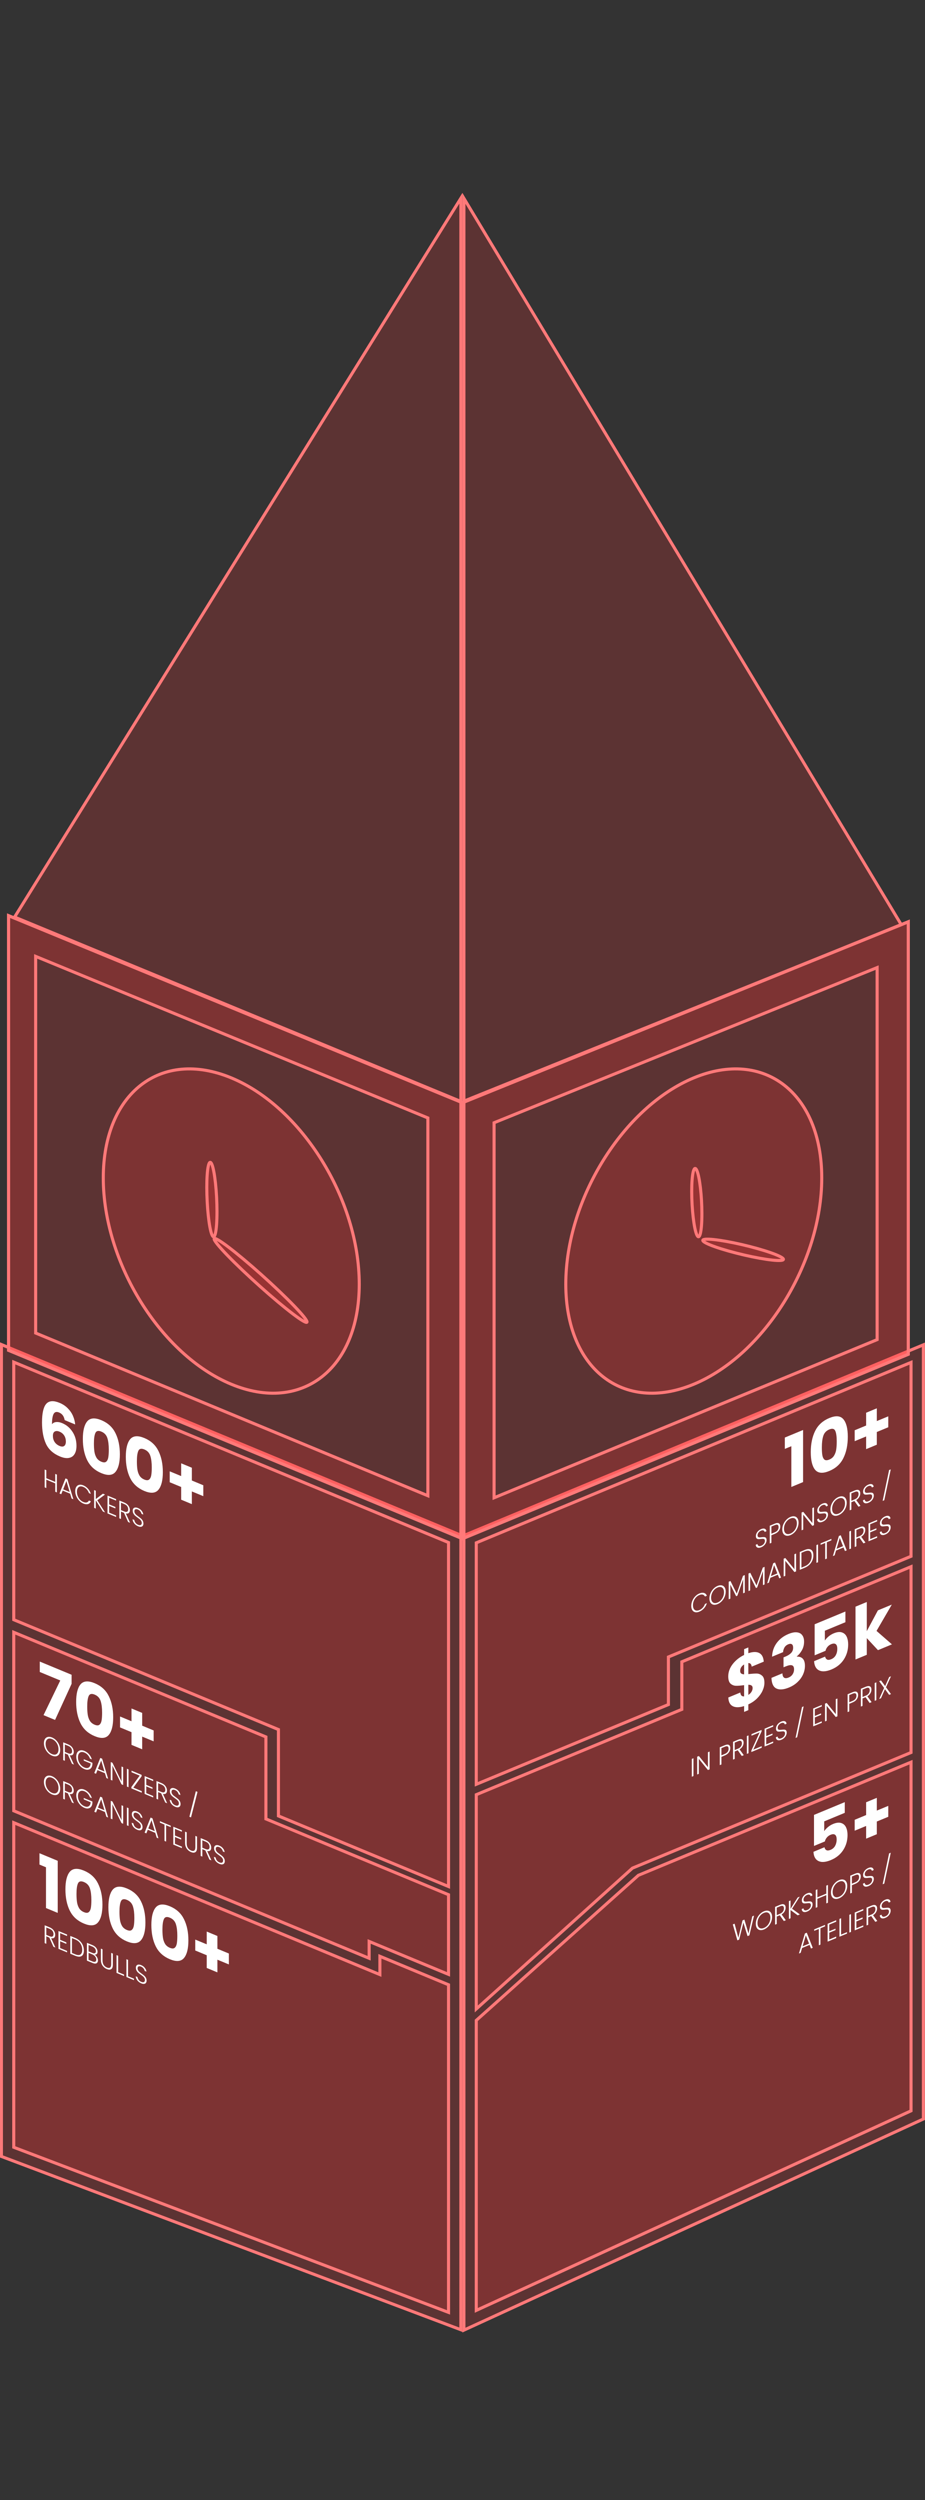 <svg width="908" height="2452" viewBox="0 0 908 2452" fill="none" xmlns="http://www.w3.org/2000/svg">
  <rect x="0" y="0" width="908" height="2452" fill="#333333" stroke="none"/>
  <g id="right-plate">
    <path d="M455.388 1505.98L906.414 1318.99L906.414 2078.28L455.388 2285.36L455.388 1505.98Z" fill="#FF3535" fill-opacity="0.2" stroke="#FF7979" stroke-width="3"/>
  </g>
  <g id="panel6">
    <g class="background">
      <path d="M467.51 1981.57L626.633 1839.28L894.287 1728.31L894.287 2070.28L467.51 2266.01L467.51 1981.57Z" fill="#FF3535" fill-opacity="0.2" stroke="#FF7979" stroke-width="3"/>
    </g>
    <g class="text">
      <path d="M829.241 1778.01L809.067 1786.37L809.067 1796.03C809.929 1794.65 811.136 1793.31 812.688 1792.01C814.24 1790.72 815.921 1789.69 817.731 1788.94C820.964 1787.6 823.637 1787.29 825.75 1788C827.905 1788.69 829.478 1790.09 830.47 1792.2C831.461 1794.31 831.957 1796.83 831.957 1799.77C831.957 1805.23 830.535 1810.16 827.689 1814.56C824.844 1818.92 820.835 1822.17 815.662 1824.31C812.213 1825.74 809.217 1826.35 806.674 1826.15C804.131 1825.89 802.169 1824.91 800.79 1823.2C799.41 1821.48 798.656 1819.16 798.527 1816.22L809.325 1811.75C809.584 1813.09 810.209 1814.04 811.2 1814.61C812.192 1815.13 813.55 1815.04 815.274 1814.32C817.3 1813.48 818.809 1812.16 819.801 1810.34C820.792 1808.53 821.288 1806.46 821.288 1804.13C821.288 1801.84 820.771 1800.31 819.736 1799.52C818.701 1798.74 817.193 1798.76 815.21 1799.58C813.744 1800.19 812.537 1801.08 811.588 1802.27C810.64 1803.41 810.015 1804.67 809.713 1806.06L799.044 1810.48L799.044 1780.03L829.241 1767.51L829.241 1778.01ZM871.944 1781.87L860.693 1786.53L860.693 1798.99L850.217 1803.33L850.217 1790.87L838.966 1795.54L838.966 1784.83L850.217 1780.16L850.217 1767.63L860.693 1763.29L860.693 1775.82L871.944 1771.16L871.944 1781.87Z" fill="white"/>
      <path d="M740.177 1878.8L735.604 1898.17L733.803 1898.92L729.739 1885.7L725.582 1902.33L723.826 1903.08L719.346 1887.44L721.078 1886.72L724.773 1900.51L728.907 1883.47L730.708 1882.72L734.727 1896.38L738.445 1879.52L740.177 1878.8ZM749.901 1892.42C748.408 1893.04 747.053 1893.22 745.837 1892.98C744.62 1892.72 743.658 1892.06 742.95 1891C742.257 1889.92 741.911 1888.52 741.911 1886.81C741.911 1885.09 742.257 1883.41 742.95 1881.77C743.658 1880.11 744.62 1878.66 745.837 1877.4C747.053 1876.13 748.408 1875.19 749.901 1874.57C751.41 1873.94 752.773 1873.76 753.989 1874.02C755.205 1874.27 756.16 1874.93 756.852 1876.01C757.545 1877.07 757.892 1878.46 757.892 1880.18C757.892 1881.9 757.545 1883.58 756.852 1885.24C756.16 1886.87 755.205 1888.33 753.989 1889.6C752.773 1890.85 751.41 1891.79 749.901 1892.42ZM749.901 1890.89C751.102 1890.39 752.18 1889.65 753.134 1888.65C754.089 1887.66 754.843 1886.48 755.398 1885.14C755.952 1883.78 756.229 1882.35 756.229 1880.87C756.229 1879.39 755.952 1878.2 755.398 1877.31C754.843 1876.43 754.089 1875.88 753.134 1875.68C752.18 1875.47 751.102 1875.62 749.901 1876.12C748.7 1876.62 747.623 1877.36 746.668 1878.36C745.714 1879.35 744.959 1880.52 744.405 1881.87C743.851 1883.22 743.574 1884.63 743.574 1886.12C743.574 1887.6 743.851 1888.79 744.405 1889.7C744.959 1890.58 745.714 1891.13 746.668 1891.33C747.623 1891.54 748.7 1891.39 749.901 1890.89ZM769.441 1884.14L765.445 1878.5L762.466 1879.73L762.466 1887.03L760.85 1887.7L760.85 1870.23L765.699 1868.22C767.501 1867.47 768.863 1867.37 769.787 1867.92C770.726 1868.47 771.196 1869.5 771.196 1871.01C771.196 1872.28 770.857 1873.5 770.18 1874.68C769.518 1875.84 768.532 1876.83 767.224 1877.64L771.38 1883.34L769.441 1884.14ZM762.466 1878.31L765.722 1876.96C766.985 1876.43 767.932 1875.71 768.563 1874.78C769.21 1873.85 769.533 1872.82 769.533 1871.7C769.533 1870.55 769.225 1869.8 768.609 1869.44C767.993 1869.06 767.023 1869.14 765.699 1869.69L762.466 1871.03L762.466 1878.31ZM783.018 1878.51L776.02 1873.34L776.02 1881.41L774.404 1882.08L774.404 1864.61L776.02 1863.94L776.02 1872.11L783.018 1861.04L785.073 1860.18L777.521 1872.04L785.142 1877.63L783.018 1878.51ZM792.425 1874.79C791.363 1875.23 790.424 1875.42 789.608 1875.35C788.807 1875.29 788.176 1874.99 787.714 1874.46C787.252 1873.94 787.006 1873.24 786.975 1872.37L788.684 1871.66C788.761 1872.48 789.107 1873.09 789.723 1873.48C790.339 1873.86 791.24 1873.8 792.425 1873.31C793.518 1872.86 794.38 1872.2 795.012 1871.34C795.658 1870.45 795.982 1869.55 795.982 1868.61C795.982 1867.86 795.805 1867.34 795.451 1867.03C795.096 1866.71 794.658 1866.55 794.134 1866.55C793.611 1866.54 792.887 1866.59 791.963 1866.7C790.886 1866.83 790.031 1866.88 789.4 1866.84C788.769 1866.8 788.23 1866.56 787.783 1866.11C787.337 1865.66 787.114 1864.9 787.114 1863.81C787.114 1862.91 787.329 1862.02 787.76 1861.15C788.191 1860.25 788.799 1859.44 789.585 1858.71C790.37 1857.99 791.271 1857.42 792.287 1856.99C793.78 1856.38 794.981 1856.28 795.889 1856.7C796.813 1857.1 797.344 1857.9 797.483 1859.09L795.728 1859.82C795.62 1859.15 795.258 1858.66 794.642 1858.37C794.026 1858.06 793.195 1858.12 792.148 1858.55C791.178 1858.95 790.37 1859.57 789.723 1860.41C789.077 1861.23 788.753 1862.12 788.753 1863.08C788.753 1863.82 788.93 1864.34 789.284 1864.64C789.639 1864.94 790.077 1865.1 790.601 1865.12C791.14 1865.13 791.863 1865.08 792.772 1864.97C793.819 1864.85 794.665 1864.82 795.312 1864.86C795.959 1864.9 796.505 1865.14 796.952 1865.59C797.398 1866.03 797.621 1866.79 797.621 1867.86C797.621 1868.67 797.421 1869.53 797.021 1870.43C796.621 1871.33 796.028 1872.17 795.243 1872.94C794.457 1873.72 793.518 1874.33 792.425 1874.79ZM812.731 1848.72L812.731 1866.19L811.114 1866.86L811.114 1858.69L802.362 1862.32L802.362 1870.49L800.745 1871.16L800.745 1853.69L802.362 1853.02L802.362 1860.87L811.114 1857.24L811.114 1849.39L812.731 1848.72ZM823.671 1861.83C822.177 1862.45 820.822 1862.64 819.606 1862.39C818.39 1862.13 817.428 1861.47 816.719 1860.41C816.027 1859.33 815.68 1857.94 815.68 1856.22C815.68 1854.5 816.027 1852.83 816.719 1851.19C817.428 1849.53 818.39 1848.07 819.606 1846.82C820.822 1845.55 822.177 1844.6 823.671 1843.98C825.179 1843.36 826.542 1843.18 827.758 1843.44C828.974 1843.68 829.929 1844.35 830.622 1845.43C831.315 1846.49 831.661 1847.88 831.661 1849.59C831.661 1851.31 831.315 1853 830.622 1854.65C829.929 1856.29 828.974 1857.74 827.758 1859.01C826.542 1860.27 825.179 1861.21 823.671 1861.83ZM823.671 1860.31C824.871 1859.81 825.949 1859.06 826.904 1858.07C827.858 1857.07 828.613 1855.9 829.167 1854.55C829.721 1853.19 829.998 1851.77 829.998 1850.28C829.998 1848.8 829.721 1847.62 829.167 1846.73C828.613 1845.84 827.858 1845.3 826.904 1845.09C825.949 1844.89 824.871 1845.03 823.671 1845.53C822.47 1846.03 821.392 1846.78 820.437 1847.77C819.483 1848.77 818.729 1849.94 818.174 1851.29C817.62 1852.63 817.343 1854.05 817.343 1855.53C817.343 1857.01 817.62 1858.21 818.174 1859.11C818.729 1860 819.483 1860.54 820.437 1860.75C821.392 1860.95 822.47 1860.81 823.671 1860.31ZM844.942 1840.39C844.942 1841.89 844.488 1843.28 843.579 1844.58C842.671 1845.87 841.309 1846.89 839.492 1847.65L836.236 1849L836.236 1856.45L834.619 1857.12L834.619 1839.64L839.492 1837.62C841.293 1836.88 842.648 1836.77 843.556 1837.31C844.48 1837.85 844.942 1838.87 844.942 1840.39ZM839.492 1846.15C842.017 1845.1 843.279 1843.41 843.279 1841.08C843.279 1839.91 842.979 1839.15 842.379 1838.8C841.778 1838.45 840.816 1838.55 839.492 1839.1L836.236 1840.45L836.236 1847.5L839.492 1846.15ZM852.55 1849.86C851.488 1850.3 850.549 1850.49 849.733 1850.43C848.932 1850.36 848.301 1850.06 847.839 1849.54C847.377 1849.01 847.131 1848.31 847.1 1847.44L848.809 1846.73C848.886 1847.55 849.233 1848.16 849.848 1848.55C850.464 1848.93 851.365 1848.88 852.55 1848.38C853.643 1847.93 854.506 1847.27 855.137 1846.41C855.783 1845.53 856.107 1844.62 856.107 1843.68C856.107 1842.93 855.93 1842.41 855.576 1842.1C855.222 1841.78 854.783 1841.62 854.259 1841.63C853.736 1841.61 853.012 1841.66 852.088 1841.78C851.011 1841.91 850.156 1841.95 849.525 1841.91C848.894 1841.87 848.355 1841.63 847.908 1841.18C847.462 1840.74 847.239 1839.97 847.239 1838.89C847.239 1837.99 847.454 1837.1 847.885 1836.22C848.316 1835.32 848.925 1834.51 849.71 1833.79C850.495 1833.06 851.396 1832.49 852.412 1832.07C853.905 1831.45 855.106 1831.35 856.014 1831.77C856.938 1832.17 857.469 1832.97 857.608 1834.16L855.853 1834.89C855.745 1834.22 855.383 1833.73 854.767 1833.44C854.151 1833.13 853.32 1833.19 852.273 1833.62C851.303 1834.03 850.495 1834.64 849.848 1835.48C849.202 1836.3 848.878 1837.19 848.878 1838.16C848.878 1838.89 849.055 1839.41 849.41 1839.71C849.764 1840.01 850.202 1840.17 850.726 1840.19C851.265 1840.2 851.988 1840.15 852.897 1840.04C853.944 1839.92 854.79 1839.89 855.437 1839.94C856.084 1839.97 856.63 1840.21 857.077 1840.66C857.523 1841.11 857.746 1841.86 857.746 1842.93C857.746 1843.75 857.546 1844.6 857.146 1845.5C856.746 1846.4 856.153 1847.24 855.368 1848.02C854.583 1848.79 853.643 1849.41 852.55 1849.86ZM874.39 1817.13L868.016 1847.42L866.422 1848.08L872.75 1817.81L874.39 1817.13ZM794.695 1907.52L787.351 1910.57L785.942 1915.3L784.233 1916.01L790.122 1896.32L791.947 1895.56L797.812 1910.38L796.103 1911.09L794.695 1907.52ZM794.21 1906.27L791.023 1898.14L787.836 1908.91L794.21 1906.27ZM809.852 1887.91L809.852 1889.36L805.372 1891.22L805.372 1907.24L803.755 1907.91L803.755 1891.89L799.252 1893.76L799.252 1892.31L809.852 1887.91ZM814.021 1887.61L814.021 1894.13L820.141 1891.6L820.141 1893.05L814.021 1895.58L814.021 1902.21L820.834 1899.38L820.834 1900.83L812.405 1904.33L812.405 1886.83L820.834 1883.33L820.834 1884.78L814.021 1887.61ZM825.636 1897.42L831.432 1895.01L831.432 1896.44L824.019 1899.51L824.019 1882.04L825.636 1881.37L825.636 1897.42ZM835.356 1877.34L835.356 1894.81L833.74 1895.48L833.74 1878.01L835.356 1877.34ZM840.633 1876.57L840.633 1883.1L846.753 1880.56L846.753 1882.01L840.633 1884.55L840.633 1891.17L847.446 1888.35L847.446 1889.8L839.017 1893.29L839.017 1875.79L847.446 1872.3L847.446 1873.75L840.633 1876.57ZM859.222 1884.92L855.227 1879.27L852.248 1880.51L852.248 1887.81L850.631 1888.48L850.631 1871L855.481 1868.99C857.282 1868.25 858.645 1868.15 859.569 1868.7C860.508 1869.24 860.977 1870.27 860.977 1871.79C860.977 1873.06 860.639 1874.28 859.961 1875.46C859.299 1876.62 858.314 1877.6 857.005 1878.41L861.162 1884.11L859.222 1884.92ZM852.248 1879.08L855.504 1877.73C856.767 1877.21 857.713 1876.48 858.345 1875.56C858.991 1874.62 859.315 1873.6 859.315 1872.48C859.315 1871.33 859.007 1870.57 858.391 1870.21C857.775 1869.83 856.805 1869.92 855.481 1870.47L852.248 1871.81L852.248 1879.08ZM869.081 1881C868.019 1881.45 867.08 1881.63 866.264 1881.57C865.463 1881.5 864.832 1881.21 864.37 1880.68C863.908 1880.16 863.662 1879.46 863.631 1878.59L865.34 1877.88C865.417 1878.7 865.764 1879.31 866.379 1879.7C866.995 1880.08 867.896 1880.02 869.081 1879.53C870.174 1879.08 871.037 1878.42 871.668 1877.56C872.314 1876.67 872.638 1875.76 872.638 1874.83C872.638 1874.08 872.461 1873.55 872.107 1873.25C871.753 1872.93 871.314 1872.77 870.79 1872.77C870.267 1872.76 869.543 1872.81 868.619 1872.92C867.542 1873.05 866.687 1873.1 866.056 1873.06C865.425 1873.02 864.886 1872.78 864.439 1872.33C863.993 1871.88 863.77 1871.12 863.77 1870.03C863.77 1869.13 863.985 1868.24 864.416 1867.36C864.847 1866.47 865.456 1865.66 866.241 1864.93C867.026 1864.21 867.927 1863.63 868.943 1863.21C870.436 1862.59 871.637 1862.5 872.545 1862.92C873.469 1863.32 874 1864.12 874.139 1865.31L872.384 1866.04C872.276 1865.36 871.914 1864.88 871.298 1864.59C870.683 1864.27 869.851 1864.34 868.804 1864.77C867.834 1865.17 867.026 1865.79 866.379 1866.63C865.733 1867.44 865.409 1868.34 865.409 1869.3C865.409 1870.04 865.586 1870.55 865.941 1870.86C866.295 1871.16 866.733 1871.32 867.257 1871.34C867.796 1871.35 868.519 1871.3 869.428 1871.19C870.475 1871.07 871.321 1871.03 871.968 1871.08C872.615 1871.11 873.161 1871.36 873.608 1871.8C874.054 1872.25 874.277 1873.01 874.277 1874.08C874.277 1874.89 874.077 1875.75 873.677 1876.65C873.277 1877.55 872.684 1878.39 871.899 1879.16C871.114 1879.94 870.174 1880.55 869.081 1881Z" fill="white"/>
    </g>
  </g>
  <g id="panel5">
    <g class="background">
      <path d="M620.575 1832.46L467.51 1970.38L467.51 1760.2L667.908 1677.11L669.294 1676.54L669.294 1675.04L669.294 1629.86L894.287 1536.58L894.287 1718.85L621.143 1832.1L620.846 1832.22L620.575 1832.46Z" fill="#FF3535" fill-opacity="0.2" stroke="#FF7979" stroke-width="3"/>
    </g>
    <g class="text">
      <path d="M750.359 1650.4C750.359 1652.96 749.734 1655.6 748.484 1658.31C747.277 1660.96 745.466 1663.48 743.052 1665.89C740.681 1668.22 737.857 1670.14 734.581 1671.64L734.581 1677.31L730.443 1679.02L730.443 1673.28C725.873 1674.76 722.188 1674.82 719.386 1673.46C716.583 1672.05 715.096 1669.19 714.924 1664.88L726.692 1660C726.951 1662.69 728.201 1663.97 730.443 1663.83L730.443 1652.77C727.08 1653.23 724.386 1653.44 722.36 1653.39C720.377 1653.33 718.631 1652.63 717.122 1651.3C715.614 1649.96 714.859 1647.59 714.859 1644.18C714.859 1639.94 716.303 1635.93 719.192 1632.17C722.123 1628.39 725.873 1625.38 730.443 1623.16L730.443 1617.49L734.581 1615.78L734.581 1621.45C739.108 1619.94 742.686 1619.88 745.315 1621.27C747.945 1622.65 749.411 1625.47 749.712 1629.73L737.879 1634.64C737.62 1632.23 736.521 1631.05 734.581 1631.11L734.581 1641.96C738.159 1641.55 740.918 1641.36 742.858 1641.4C744.798 1641.43 746.522 1642.12 748.031 1643.45C749.583 1644.72 750.359 1647.04 750.359 1650.4ZM726.563 1638.77C726.563 1639.94 726.886 1640.78 727.533 1641.31C728.223 1641.82 729.193 1642.11 730.443 1642.2L730.443 1632.47C729.236 1633.21 728.287 1634.11 727.598 1635.19C726.908 1636.23 726.563 1637.42 726.563 1638.77ZM734.581 1662.33C735.874 1661.56 736.888 1660.58 737.62 1659.39C738.396 1658.18 738.784 1656.92 738.784 1655.61C738.784 1654.4 738.418 1653.57 737.685 1653.13C736.995 1652.62 735.961 1652.38 734.581 1652.39L734.581 1662.33ZM757.873 1624.88C758.045 1619.82 759.554 1615.34 762.399 1611.45C765.244 1607.57 769.103 1604.61 773.974 1602.6C777.207 1601.25 779.966 1600.72 782.251 1600.98C784.579 1601.23 786.325 1602.16 787.488 1603.78C788.695 1605.38 789.299 1607.49 789.299 1610.1C789.299 1613.18 788.588 1616 787.165 1618.55C785.743 1621.05 784.083 1623.04 782.186 1624.53L782.186 1624.81C784.643 1624.68 786.583 1625.34 788.006 1626.81C789.428 1628.27 790.14 1630.61 790.14 1633.83C790.14 1636.73 789.515 1639.55 788.264 1642.31C787.057 1645 785.268 1647.47 782.897 1649.72C780.57 1651.94 777.789 1653.72 774.556 1655.06C769.383 1657.21 765.244 1657.55 762.141 1656.08C759.08 1654.6 757.463 1651.11 757.291 1645.63L768.025 1641.18C768.068 1643.22 768.607 1644.63 769.642 1645.41C770.676 1646.15 772.185 1646.11 774.168 1645.28C775.849 1644.59 777.142 1643.54 778.048 1642.14C778.996 1640.67 779.47 1639.07 779.47 1637.35C779.47 1635.11 778.802 1633.77 777.466 1633.35C776.172 1632.86 774.082 1633.21 771.193 1634.41L769.124 1635.27L769.124 1625.54L771.193 1624.68C773.392 1623.77 775.159 1622.64 776.496 1621.29C777.875 1619.88 778.565 1618.12 778.565 1616.02C778.565 1614.34 778.134 1613.21 777.272 1612.64C776.41 1612.06 775.224 1612.09 773.715 1612.71C772.077 1613.39 770.849 1614.44 770.03 1615.85C769.254 1617.25 768.801 1618.76 768.672 1620.4L757.873 1624.88ZM829.873 1591.04L809.698 1599.4L809.698 1609.06C810.56 1607.68 811.767 1606.34 813.319 1605.04C814.871 1603.75 816.552 1602.72 818.363 1601.97C821.596 1600.63 824.269 1600.32 826.381 1601.03C828.536 1601.72 830.11 1603.12 831.101 1605.23C832.093 1607.34 832.589 1609.86 832.589 1612.8C832.589 1618.26 831.166 1623.19 828.321 1627.59C825.476 1631.95 821.467 1635.19 816.294 1637.34C812.845 1638.77 809.849 1639.38 807.306 1639.18C804.762 1638.92 802.801 1637.94 801.421 1636.23C800.042 1634.51 799.287 1632.19 799.158 1629.25L809.957 1624.78C810.215 1626.12 810.84 1627.07 811.832 1627.64C812.823 1628.16 814.181 1628.07 815.906 1627.35C817.932 1626.51 819.441 1625.18 820.432 1623.37C821.424 1621.56 821.919 1619.49 821.919 1617.16C821.919 1614.87 821.402 1613.33 820.367 1612.55C819.333 1611.77 817.824 1611.78 815.841 1612.61C814.375 1613.21 813.168 1614.11 812.22 1615.3C811.271 1616.44 810.646 1617.7 810.345 1619.09L799.675 1623.51L799.675 1593.06L829.873 1580.54L829.873 1591.04ZM861.841 1618.46L850.849 1606.63L850.849 1623.01L839.791 1627.6L839.791 1575.8L850.849 1571.21L850.849 1599.84L861.777 1579.42L875.421 1573.77L860.419 1599.58L875.55 1612.77L861.841 1618.46Z" fill="white"/>
      <path d="M680.713 1724.45L680.713 1741.93L679.097 1742.6L679.097 1725.12L680.713 1724.45ZM696.544 1735.36L694.928 1736.03L685.991 1725.04L685.991 1739.74L684.374 1740.41L684.374 1722.94L685.991 1722.26L694.928 1733.23L694.928 1718.56L696.544 1717.89L696.544 1735.36ZM716.866 1714.49C716.866 1715.99 716.412 1717.39 715.504 1718.68C714.595 1719.97 713.233 1721 711.416 1721.75L708.16 1723.1L708.16 1730.55L706.543 1731.22L706.543 1713.74L711.416 1711.72C713.217 1710.98 714.572 1710.87 715.48 1711.41C716.404 1711.95 716.866 1712.97 716.866 1714.49ZM711.416 1720.25C713.941 1719.2 715.203 1717.51 715.203 1715.18C715.203 1714.01 714.903 1713.25 714.303 1712.9C713.702 1712.55 712.74 1712.65 711.416 1713.2L708.16 1714.55L708.16 1721.6L711.416 1720.25ZM728.169 1722.25L724.174 1716.61L721.195 1717.84L721.195 1725.14L719.578 1725.81L719.578 1708.34L724.428 1706.33C726.23 1705.58 727.592 1705.48 728.516 1706.03C729.455 1706.58 729.925 1707.61 729.925 1709.12C729.925 1710.39 729.586 1711.62 728.908 1712.8C728.246 1713.95 727.261 1714.94 725.952 1715.75L730.109 1721.45L728.169 1722.25ZM721.195 1716.42L724.451 1715.07C725.714 1714.55 726.661 1713.82 727.292 1712.89C727.938 1711.96 728.262 1710.93 728.262 1709.81C728.262 1708.66 727.954 1707.91 727.338 1707.55C726.722 1707.17 725.752 1707.25 724.428 1707.8L721.195 1709.14L721.195 1716.42ZM734.749 1702.05L734.749 1719.52L733.133 1720.19L733.133 1702.72L734.749 1702.05ZM739.449 1716.03L747.694 1712.61L747.694 1714.16L737.555 1718.36L737.555 1716.96L745.684 1699.07L737.694 1702.38L737.694 1700.83L747.578 1696.73L747.578 1698.13L739.449 1716.03ZM752.16 1696.26L752.16 1702.78L758.28 1700.24L758.28 1701.69L752.16 1704.23L752.16 1710.86L758.972 1708.03L758.972 1709.48L750.543 1712.98L750.543 1695.48L758.972 1691.98L758.972 1693.43L752.16 1696.26ZM767.054 1706.31C765.991 1706.75 765.052 1706.94 764.236 1706.87C763.436 1706.81 762.804 1706.51 762.342 1705.98C761.881 1705.46 761.634 1704.76 761.603 1703.89L763.312 1703.18C763.389 1704 763.736 1704.61 764.352 1705C764.967 1705.38 765.868 1705.32 767.054 1704.83C768.147 1704.38 769.009 1703.72 769.64 1702.86C770.287 1701.97 770.61 1701.06 770.61 1700.13C770.61 1699.38 770.433 1698.85 770.079 1698.55C769.725 1698.23 769.286 1698.07 768.763 1698.07C768.239 1698.06 767.515 1698.11 766.592 1698.22C765.514 1698.35 764.66 1698.4 764.028 1698.36C763.397 1698.32 762.858 1698.08 762.412 1697.63C761.965 1697.18 761.742 1696.42 761.742 1695.33C761.742 1694.43 761.958 1693.54 762.389 1692.66C762.82 1691.77 763.428 1690.96 764.213 1690.23C764.998 1689.51 765.899 1688.93 766.915 1688.51C768.408 1687.89 769.609 1687.8 770.518 1688.22C771.441 1688.62 771.973 1689.42 772.111 1690.61L770.356 1691.34C770.248 1690.66 769.886 1690.18 769.271 1689.89C768.655 1689.58 767.823 1689.64 766.776 1690.07C765.807 1690.47 764.998 1691.09 764.352 1691.93C763.705 1692.74 763.382 1693.64 763.382 1694.6C763.382 1695.34 763.559 1695.85 763.913 1696.16C764.267 1696.46 764.706 1696.62 765.229 1696.64C765.768 1696.65 766.492 1696.6 767.4 1696.49C768.447 1696.37 769.294 1696.34 769.94 1696.38C770.587 1696.42 771.134 1696.66 771.58 1697.1C772.026 1697.55 772.25 1698.31 772.25 1699.38C772.25 1700.19 772.05 1701.05 771.649 1701.95C771.249 1702.85 770.656 1703.69 769.871 1704.46C769.086 1705.24 768.147 1705.85 767.054 1706.31ZM788.893 1673.58L782.519 1703.87L780.926 1704.53L787.253 1674.26L788.893 1673.58ZM799.858 1676.48L799.858 1683L805.978 1680.47L805.978 1681.92L799.858 1684.45L799.858 1691.08L806.671 1688.26L806.671 1689.71L798.242 1693.2L798.242 1675.7L806.671 1672.21L806.671 1673.66L799.858 1676.48ZM822.027 1683.34L820.41 1684.01L811.473 1673.01L811.473 1687.71L809.856 1688.38L809.856 1670.91L811.473 1670.24L820.41 1681.21L820.41 1666.53L822.027 1665.86L822.027 1683.34ZM842.348 1662.46C842.348 1663.96 841.894 1665.36 840.986 1666.65C840.078 1667.95 838.715 1668.97 836.898 1669.72L833.642 1671.07L833.642 1678.52L832.026 1679.19L832.026 1661.72L836.898 1659.7C838.7 1658.95 840.054 1658.85 840.963 1659.39C841.887 1659.92 842.348 1660.95 842.348 1662.46ZM836.898 1668.22C839.423 1667.18 840.686 1665.49 840.686 1663.15C840.686 1661.99 840.385 1661.23 839.785 1660.88C839.185 1660.53 838.222 1660.62 836.898 1661.17L833.642 1662.52L833.642 1669.57L836.898 1668.22ZM853.652 1670.23L849.657 1664.58L846.677 1665.82L846.677 1673.12L845.061 1673.79L845.061 1656.31L849.911 1654.3C851.712 1653.56 853.074 1653.46 853.998 1654.01C854.937 1654.55 855.407 1655.58 855.407 1657.1C855.407 1658.37 855.068 1659.59 854.391 1660.77C853.729 1661.93 852.743 1662.91 851.435 1663.72L855.592 1669.42L853.652 1670.23ZM846.677 1664.39L849.934 1663.04C851.196 1662.52 852.143 1661.79 852.774 1660.87C853.421 1659.93 853.744 1658.91 853.744 1657.79C853.744 1656.64 853.436 1655.88 852.82 1655.52C852.205 1655.14 851.235 1655.23 849.911 1655.78L846.677 1657.12L846.677 1664.39ZM860.232 1650.02L860.232 1667.5L858.615 1668.17L858.615 1650.69L860.232 1650.02ZM869.712 1654.84L874.608 1661.54L872.806 1662.29L868.696 1656.69L864.793 1665.61L862.992 1666.35L867.864 1655.53L862.992 1648.88L864.793 1648.13L868.881 1653.71L872.83 1644.8L874.631 1644.05L869.712 1654.84Z" fill="white"/>
    </g>
  </g>
  <g id="panel4">
    <g class="background">
      <path d="M656.131 1626.64L656.131 1671.81L467.51 1750.02L467.51 1513.17L894.287 1336.22L894.287 1526.4L657.516 1624.56L656.131 1625.14L656.131 1626.64Z" fill="#FF3535" fill-opacity="0.2" stroke="#FF7979" stroke-width="3"/>
    </g>
    <g class="text">
      <path d="M770.403 1421.07L770.403 1409.94L788.314 1402.51L788.314 1453.61L776.804 1458.39L776.804 1418.42L770.403 1421.07ZM795.878 1424.23C795.878 1416.2 797.301 1409.29 800.146 1403.49C803.034 1397.67 807.669 1393.44 814.049 1390.79C820.429 1388.15 825.041 1388.55 827.886 1391.99C830.775 1395.41 832.219 1401.13 832.219 1409.16C832.219 1417.28 830.775 1424.25 827.886 1430.07C825.041 1435.87 820.429 1440.09 814.049 1442.73C807.669 1445.38 803.034 1444.99 800.146 1441.57C797.301 1438.13 795.878 1432.35 795.878 1424.23ZM821.356 1413.66C821.356 1408.95 820.881 1405.53 819.933 1403.4C818.985 1401.23 817.023 1400.76 814.049 1401.99C811.074 1403.23 809.113 1405.32 808.164 1408.28C807.216 1411.2 806.742 1415.01 806.742 1419.72C806.742 1422.9 806.914 1425.46 807.259 1427.42C807.604 1429.33 808.294 1430.72 809.328 1431.6C810.406 1432.41 811.979 1432.39 814.049 1431.53C816.118 1430.68 817.67 1429.4 818.704 1427.71C819.782 1425.96 820.493 1423.98 820.838 1421.79C821.183 1419.55 821.356 1416.84 821.356 1413.66ZM871.944 1399.83L860.693 1404.49L860.693 1416.95L850.217 1421.3L850.217 1408.84L838.966 1413.5L838.966 1402.79L850.217 1398.13L850.217 1385.6L860.693 1381.25L860.693 1393.78L871.944 1389.12L871.944 1399.83Z" fill="white"/>
      <path d="M747.298 1517.5C746.235 1517.94 745.296 1518.13 744.48 1518.06C743.68 1518 743.048 1517.7 742.586 1517.18C742.125 1516.65 741.878 1515.95 741.847 1515.08L743.556 1514.37C743.633 1515.19 743.98 1515.8 744.596 1516.19C745.211 1516.57 746.112 1516.51 747.298 1516.02C748.391 1515.57 749.253 1514.91 749.884 1514.05C750.531 1513.16 750.854 1512.26 750.854 1511.32C750.854 1510.57 750.677 1510.05 750.323 1509.74C749.969 1509.42 749.53 1509.26 749.007 1509.26C748.483 1509.25 747.759 1509.3 746.836 1509.41C745.758 1509.54 744.904 1509.59 744.272 1509.55C743.641 1509.51 743.102 1509.27 742.656 1508.82C742.209 1508.37 741.986 1507.61 741.986 1506.52C741.986 1505.62 742.202 1504.73 742.633 1503.86C743.064 1502.96 743.672 1502.15 744.457 1501.42C745.242 1500.7 746.143 1500.13 747.159 1499.7C748.652 1499.09 749.853 1498.99 750.762 1499.41C751.685 1499.81 752.217 1500.61 752.355 1501.8L750.6 1502.53C750.492 1501.86 750.13 1501.37 749.515 1501.08C748.899 1500.77 748.067 1500.83 747.02 1501.26C746.05 1501.66 745.242 1502.28 744.596 1503.12C743.949 1503.94 743.626 1504.83 743.626 1505.79C743.626 1506.53 743.803 1507.05 744.157 1507.35C744.511 1507.65 744.95 1507.81 745.473 1507.83C746.012 1507.84 746.736 1507.79 747.644 1507.68C748.691 1507.56 749.538 1507.53 750.184 1507.57C750.831 1507.61 751.377 1507.85 751.824 1508.3C752.27 1508.74 752.494 1509.5 752.494 1510.57C752.494 1511.38 752.294 1512.24 751.893 1513.14C751.493 1514.04 750.9 1514.88 750.115 1515.65C749.33 1516.43 748.391 1517.04 747.298 1517.5ZM765.94 1497.14C765.94 1498.64 765.486 1500.04 764.578 1501.33C763.67 1502.63 762.307 1503.65 760.49 1504.4L757.234 1505.75L757.234 1513.2L755.617 1513.87L755.617 1496.4L760.49 1494.38C762.292 1493.63 763.646 1493.53 764.555 1494.07C765.479 1494.6 765.94 1495.63 765.94 1497.14ZM760.49 1502.9C763.015 1501.86 764.278 1500.17 764.278 1497.83C764.278 1496.67 763.977 1495.91 763.377 1495.56C762.777 1495.2 761.814 1495.3 760.49 1495.85L757.234 1497.2L757.234 1504.25L760.49 1502.9ZM775.904 1505.64C774.411 1506.26 773.056 1506.44 771.84 1506.2C770.624 1505.93 769.661 1505.27 768.953 1504.22C768.26 1503.14 767.914 1501.74 767.914 1500.02C767.914 1498.31 768.26 1496.63 768.953 1494.99C769.661 1493.33 770.624 1491.88 771.84 1490.62C773.056 1489.35 774.411 1488.41 775.904 1487.79C777.413 1487.16 778.776 1486.98 779.992 1487.24C781.208 1487.49 782.163 1488.15 782.856 1489.23C783.548 1490.29 783.895 1491.68 783.895 1493.4C783.895 1495.12 783.548 1496.8 782.856 1498.45C782.163 1500.09 781.208 1501.55 779.992 1502.82C778.776 1504.07 777.413 1505.01 775.904 1505.64ZM775.904 1504.11C777.105 1503.61 778.183 1502.87 779.137 1501.87C780.092 1500.88 780.846 1499.7 781.401 1498.36C781.955 1496.99 782.232 1495.57 782.232 1494.09C782.232 1492.6 781.955 1491.42 781.401 1490.53C780.846 1489.65 780.092 1489.1 779.137 1488.9C778.183 1488.69 777.105 1488.84 775.904 1489.34C774.703 1489.83 773.626 1490.58 772.671 1491.58C771.717 1492.57 770.962 1493.74 770.408 1495.09C769.854 1496.44 769.577 1497.85 769.577 1499.33C769.577 1500.82 769.854 1502.01 770.408 1502.92C770.962 1503.8 771.717 1504.35 772.671 1504.55C773.626 1504.76 774.703 1504.61 775.904 1504.11ZM799.023 1495.88L797.407 1496.55L788.469 1485.55L788.469 1500.25L786.853 1500.92L786.853 1483.45L788.469 1482.78L797.407 1493.75L797.407 1479.07L799.023 1478.4L799.023 1495.88ZM807.581 1492.5C806.518 1492.94 805.579 1493.13 804.763 1493.07C803.963 1493 803.331 1492.71 802.869 1492.18C802.408 1491.66 802.161 1490.96 802.13 1490.09L803.839 1489.38C803.916 1490.2 804.263 1490.8 804.879 1491.2C805.494 1491.58 806.395 1491.52 807.581 1491.03C808.674 1490.58 809.536 1489.92 810.167 1489.06C810.814 1488.17 811.137 1487.26 811.137 1486.33C811.137 1485.58 810.96 1485.05 810.606 1484.75C810.252 1484.43 809.813 1484.27 809.289 1484.27C808.766 1484.25 808.042 1484.3 807.119 1484.42C806.041 1484.55 805.186 1484.6 804.555 1484.56C803.924 1484.52 803.385 1484.28 802.939 1483.83C802.492 1483.38 802.269 1482.61 802.269 1481.53C802.269 1480.63 802.484 1479.74 802.916 1478.86C803.347 1477.97 803.955 1477.16 804.74 1476.43C805.525 1475.71 806.426 1475.13 807.442 1474.71C808.935 1474.09 810.136 1473.99 811.045 1474.42C811.968 1474.82 812.5 1475.61 812.638 1476.81L810.883 1477.53C810.775 1476.86 810.413 1476.38 809.798 1476.08C809.182 1475.77 808.35 1475.83 807.303 1476.27C806.333 1476.67 805.525 1477.29 804.879 1478.12C804.232 1478.94 803.909 1479.83 803.909 1480.8C803.909 1481.53 804.086 1482.05 804.44 1482.36C804.794 1482.66 805.233 1482.82 805.756 1482.83C806.295 1482.84 807.019 1482.79 807.927 1482.68C808.974 1482.57 809.821 1482.53 810.467 1482.58C811.114 1482.61 811.66 1482.85 812.107 1483.3C812.553 1483.75 812.777 1484.51 812.777 1485.57C812.777 1486.39 812.576 1487.25 812.176 1488.15C811.776 1489.05 811.183 1489.88 810.398 1490.66C809.613 1491.44 808.674 1492.05 807.581 1492.5ZM823.152 1486.05C821.658 1486.67 820.304 1486.85 819.087 1486.61C817.871 1486.35 816.909 1485.69 816.201 1484.63C815.508 1483.55 815.161 1482.15 815.161 1480.44C815.161 1478.72 815.508 1477.04 816.201 1475.4C816.909 1473.74 817.871 1472.29 819.087 1471.03C820.304 1469.76 821.658 1468.82 823.152 1468.2C824.661 1467.57 826.023 1467.39 827.24 1467.65C828.456 1467.9 829.41 1468.56 830.103 1469.64C830.796 1470.7 831.142 1472.09 831.142 1473.81C831.142 1475.53 830.796 1477.21 830.103 1478.87C829.41 1480.5 828.456 1481.96 827.24 1483.23C826.023 1484.48 824.661 1485.42 823.152 1486.05ZM823.152 1484.52C824.353 1484.02 825.43 1483.28 826.385 1482.28C827.34 1481.29 828.094 1480.12 828.648 1478.77C829.202 1477.41 829.48 1475.98 829.48 1474.5C829.48 1473.02 829.202 1471.83 828.648 1470.94C828.094 1470.06 827.34 1469.51 826.385 1469.31C825.43 1469.1 824.353 1469.25 823.152 1469.75C821.951 1470.25 820.873 1470.99 819.919 1471.99C818.964 1472.98 818.21 1474.15 817.656 1475.5C817.101 1476.85 816.824 1478.26 816.824 1479.75C816.824 1481.23 817.101 1482.42 817.656 1483.33C818.21 1484.21 818.964 1484.76 819.919 1484.96C820.873 1485.17 821.951 1485.02 823.152 1484.52ZM842.691 1477.77L838.696 1472.13L835.717 1473.36L835.717 1480.66L834.1 1481.33L834.1 1463.86L838.95 1461.85C840.751 1461.1 842.114 1461 843.038 1461.55C843.977 1462.1 844.446 1463.13 844.446 1464.64C844.446 1465.91 844.108 1467.13 843.43 1468.31C842.768 1469.47 841.783 1470.46 840.474 1471.27L844.631 1476.97L842.691 1477.77ZM835.717 1471.94L838.973 1470.59C840.236 1470.06 841.182 1469.34 841.814 1468.41C842.46 1467.48 842.784 1466.45 842.784 1465.33C842.784 1464.18 842.476 1463.43 841.86 1463.07C841.244 1462.69 840.274 1462.77 838.95 1463.32L835.717 1464.66L835.717 1471.94ZM852.55 1473.86C851.488 1474.3 850.549 1474.49 849.733 1474.43C848.932 1474.36 848.301 1474.06 847.839 1473.54C847.377 1473.01 847.131 1472.31 847.1 1471.44L848.809 1470.73C848.886 1471.55 849.233 1472.16 849.848 1472.55C850.464 1472.93 851.365 1472.88 852.55 1472.38C853.643 1471.93 854.506 1471.27 855.137 1470.41C855.783 1469.53 856.107 1468.62 856.107 1467.68C856.107 1466.93 855.93 1466.41 855.576 1466.1C855.222 1465.78 854.783 1465.62 854.259 1465.63C853.736 1465.61 853.012 1465.66 852.088 1465.78C851.011 1465.91 850.156 1465.95 849.525 1465.91C848.894 1465.87 848.355 1465.63 847.908 1465.18C847.462 1464.74 847.239 1463.97 847.239 1462.89C847.239 1461.99 847.454 1461.1 847.885 1460.22C848.316 1459.32 848.925 1458.51 849.71 1457.79C850.495 1457.06 851.396 1456.49 852.412 1456.07C853.905 1455.45 855.106 1455.35 856.014 1455.77C856.938 1456.17 857.469 1456.97 857.608 1458.16L855.853 1458.89C855.745 1458.22 855.383 1457.73 854.767 1457.44C854.151 1457.13 853.32 1457.19 852.273 1457.62C851.303 1458.03 850.495 1458.64 849.848 1459.48C849.202 1460.3 848.878 1461.19 848.878 1462.16C848.878 1462.89 849.055 1463.41 849.41 1463.71C849.764 1464.01 850.202 1464.17 850.726 1464.19C851.265 1464.2 851.988 1464.15 852.897 1464.04C853.944 1463.92 854.79 1463.89 855.437 1463.94C856.084 1463.97 856.63 1464.21 857.077 1464.66C857.523 1465.11 857.746 1465.86 857.746 1466.93C857.746 1467.75 857.546 1468.6 857.146 1469.5C856.746 1470.4 856.153 1471.24 855.368 1472.02C854.583 1472.79 853.643 1473.41 852.55 1473.86ZM874.39 1441.13L868.016 1471.42L866.422 1472.08L872.75 1441.81L874.39 1441.13ZM678.561 1575.07C678.561 1573.35 678.907 1571.68 679.6 1570.04C680.293 1568.39 681.24 1566.93 682.44 1565.69C683.641 1564.42 684.981 1563.48 686.459 1562.87C688.26 1562.12 689.8 1561.95 691.077 1562.36C692.371 1562.74 693.31 1563.65 693.895 1565.09L692.001 1565.87C691.539 1564.88 690.831 1564.25 689.877 1563.98C688.937 1563.7 687.798 1563.84 686.459 1564.4C685.273 1564.89 684.203 1565.63 683.249 1566.63C682.31 1567.62 681.571 1568.79 681.032 1570.15C680.493 1571.49 680.223 1572.9 680.223 1574.38C680.223 1575.86 680.493 1577.05 681.032 1577.95C681.571 1578.84 682.31 1579.39 683.249 1579.6C684.203 1579.81 685.273 1579.66 686.459 1579.17C687.798 1578.62 688.937 1577.82 689.877 1576.78C690.831 1575.72 691.539 1574.51 692.001 1573.15L693.895 1572.36C693.31 1574.27 692.371 1575.95 691.077 1577.41C689.784 1578.86 688.245 1579.96 686.459 1580.7C684.981 1581.31 683.641 1581.49 682.44 1581.24C681.24 1580.97 680.293 1580.3 679.6 1579.24C678.907 1578.18 678.561 1576.79 678.561 1575.07ZM704.368 1573.3C702.874 1573.91 701.519 1574.1 700.303 1573.86C699.087 1573.59 698.125 1572.93 697.416 1571.88C696.724 1570.8 696.377 1569.4 696.377 1567.68C696.377 1565.97 696.724 1564.29 697.416 1562.65C698.125 1560.99 699.087 1559.54 700.303 1558.28C701.519 1557.01 702.874 1556.06 704.368 1555.45C705.876 1554.82 707.239 1554.64 708.455 1554.9C709.671 1555.15 710.626 1555.81 711.319 1556.89C712.012 1557.95 712.358 1559.34 712.358 1561.06C712.358 1562.77 712.012 1564.46 711.319 1566.11C710.626 1567.75 709.671 1569.2 708.455 1570.48C707.239 1571.73 705.876 1572.67 704.368 1573.3ZM704.368 1571.77C705.568 1571.27 706.646 1570.53 707.601 1569.53C708.555 1568.53 709.31 1567.36 709.864 1566.02C710.418 1564.65 710.695 1563.23 710.695 1561.75C710.695 1560.26 710.418 1559.08 709.864 1558.19C709.31 1557.3 708.555 1556.76 707.601 1556.56C706.646 1556.35 705.568 1556.5 704.368 1557C703.167 1557.49 702.089 1558.24 701.134 1559.24C700.18 1560.23 699.426 1561.4 698.871 1562.75C698.317 1564.1 698.04 1565.51 698.04 1566.99C698.04 1568.48 698.317 1569.67 698.871 1570.57C699.426 1571.46 700.18 1572.01 701.134 1572.21C702.089 1572.42 703.167 1572.27 704.368 1571.77ZM731.089 1544.79L731.089 1562.04L729.473 1562.71L729.473 1548.94L723.791 1565.07L722.614 1565.56L716.933 1554.19L716.933 1567.91L715.316 1568.58L715.316 1551.33L717.025 1550.62L723.191 1563.02L729.357 1545.51L731.089 1544.79ZM750.529 1536.73L750.529 1553.98L748.913 1554.65L748.913 1540.88L743.232 1557.01L742.054 1557.5L736.373 1546.13L736.373 1559.85L734.756 1560.52L734.756 1543.27L736.465 1542.56L742.631 1554.96L748.797 1537.45L750.529 1536.73ZM763.55 1544.43L756.206 1547.48L754.797 1552.21L753.088 1552.92L758.977 1533.23L760.801 1532.47L766.667 1547.29L764.958 1548L763.55 1544.43ZM763.065 1543.18L759.878 1535.06L756.691 1545.83L763.065 1543.18ZM781.432 1541.17L779.816 1541.84L770.878 1530.85L770.878 1545.55L769.262 1546.22L769.262 1528.74L770.878 1528.07L779.816 1539.04L779.816 1524.36L781.432 1523.69L781.432 1541.17ZM789.874 1520.19C791.66 1519.45 793.192 1519.17 794.47 1519.34C795.748 1519.51 796.725 1520.11 797.403 1521.15C798.08 1522.18 798.419 1523.61 798.419 1525.43C798.419 1527.23 798.08 1528.93 797.403 1530.52C796.725 1532.1 795.748 1533.51 794.47 1534.74C793.192 1535.95 791.66 1536.93 789.874 1537.67L785.094 1539.65L785.094 1522.18L789.874 1520.19ZM789.874 1536.22C792.122 1535.29 793.831 1533.95 795.001 1532.19C796.186 1530.42 796.779 1528.39 796.779 1526.11C796.779 1523.81 796.186 1522.26 795.001 1521.47C793.831 1520.65 792.122 1520.71 789.874 1521.64L786.71 1522.96L786.71 1537.53L789.874 1536.22ZM803.016 1514.75L803.016 1532.22L801.399 1532.89L801.399 1515.42L803.016 1514.75ZM816.122 1509.31L816.122 1510.76L811.642 1512.62L811.642 1528.64L810.025 1529.31L810.025 1513.29L805.522 1515.16L805.522 1513.71L816.122 1509.31ZM828.027 1517.7L820.684 1520.75L819.275 1525.48L817.566 1526.19L823.455 1506.5L825.279 1505.74L831.145 1520.56L829.436 1521.27L828.027 1517.7ZM827.542 1516.45L824.355 1508.32L821.169 1519.09L827.542 1516.45ZM835.356 1501.34L835.356 1518.81L833.74 1519.48L833.74 1502.01L835.356 1501.34ZM847.608 1513.73L843.612 1508.09L840.633 1509.32L840.633 1516.62L839.017 1517.29L839.017 1499.82L843.867 1497.81C845.668 1497.06 847.03 1496.96 847.954 1497.51C848.893 1498.06 849.363 1499.09 849.363 1500.61C849.363 1501.87 849.024 1503.1 848.347 1504.28C847.685 1505.43 846.699 1506.42 845.391 1507.23L849.548 1512.93L847.608 1513.73ZM840.633 1507.9L843.89 1506.55C845.152 1506.03 846.099 1505.3 846.73 1504.37C847.377 1503.44 847.7 1502.41 847.7 1501.29C847.7 1500.14 847.392 1499.39 846.776 1499.03C846.16 1498.65 845.191 1498.74 843.867 1499.28L840.633 1500.62L840.633 1507.9ZM854.187 1494.95L854.187 1501.48L860.307 1498.94L860.307 1500.39L854.187 1502.93L854.187 1509.55L861 1506.73L861 1508.18L852.571 1511.68L852.571 1494.18L861 1490.68L861 1492.13L854.187 1494.95ZM869.081 1505C868.019 1505.45 867.08 1505.63 866.264 1505.57C865.463 1505.5 864.832 1505.21 864.37 1504.68C863.908 1504.16 863.662 1503.46 863.631 1502.59L865.34 1501.88C865.417 1502.7 865.764 1503.31 866.379 1503.7C866.995 1504.08 867.896 1504.02 869.081 1503.53C870.174 1503.08 871.037 1502.42 871.668 1501.56C872.314 1500.67 872.638 1499.76 872.638 1498.83C872.638 1498.08 872.461 1497.55 872.107 1497.25C871.753 1496.93 871.314 1496.77 870.79 1496.77C870.267 1496.76 869.543 1496.81 868.619 1496.92C867.542 1497.05 866.687 1497.1 866.056 1497.06C865.425 1497.02 864.886 1496.78 864.439 1496.33C863.993 1495.88 863.77 1495.12 863.77 1494.03C863.77 1493.13 863.985 1492.24 864.416 1491.36C864.847 1490.47 865.456 1489.66 866.241 1488.93C867.026 1488.21 867.927 1487.63 868.943 1487.21C870.436 1486.59 871.637 1486.5 872.545 1486.92C873.469 1487.32 874 1488.12 874.139 1489.31L872.384 1490.04C872.276 1489.36 871.914 1488.88 871.298 1488.59C870.683 1488.27 869.851 1488.34 868.804 1488.77C867.834 1489.17 867.026 1489.79 866.379 1490.63C865.733 1491.44 865.409 1492.34 865.409 1493.3C865.409 1494.04 865.586 1494.55 865.941 1494.86C866.295 1495.16 866.733 1495.32 867.257 1495.34C867.796 1495.35 868.519 1495.3 869.428 1495.19C870.475 1495.07 871.321 1495.03 871.968 1495.08C872.615 1495.12 873.161 1495.36 873.608 1495.8C874.054 1496.25 874.277 1497.01 874.277 1498.08C874.277 1498.89 874.077 1499.75 873.677 1500.65C873.277 1501.55 872.684 1502.39 871.899 1503.16C871.114 1503.94 870.174 1504.55 869.081 1505Z" fill="white"/>
    </g>
  </g>
  <g id="roof-right">
    <path d="M455.386 194.541L884.701 906.949L455.386 1079.98L455.386 194.541Z" fill="#FF3535" fill-opacity="0.2" stroke="#FF7979" stroke-width="3"/>
  </g>
  <g id="mid-right">
    <path d="M455.386 1508.51L455.386 1080.94L891.614 904.062L891.614 1328.23L455.386 1508.51Z" fill="#FF3535" fill-opacity="0.2" stroke="#FF7979" stroke-width="3"/>
    <path fill-rule="evenodd" clip-rule="evenodd" d="M455.386 1080.94V1508.51L891.614 1328.23V904.062L455.386 1080.94ZM485 1101.17V1469L861 1313.91V949L485 1101.17Z" fill="#FF3535" fill-opacity="0.2"/>
    <path d="M455.386 1508.51H453.886V1510.75L455.959 1509.9L455.386 1508.51ZM455.386 1080.94L454.822 1079.55L453.886 1079.93V1080.94H455.386ZM891.614 1328.23L892.187 1329.62L893.114 1329.23V1328.23H891.614ZM891.614 904.062H893.114V901.835L891.05 902.672L891.614 904.062ZM485 1469H483.5V1471.24L485.572 1470.39L485 1469ZM485 1101.17L484.437 1099.78L483.5 1100.16V1101.17H485ZM861 1313.91L861.572 1315.29L862.5 1314.91V1313.91H861ZM861 949H862.5V946.775L860.437 947.61L861 949ZM456.886 1508.51V1080.94H453.886V1508.51H456.886ZM891.041 1326.84L454.813 1507.12L455.959 1509.9L892.187 1329.62L891.041 1326.84ZM890.114 904.062V1328.23H893.114V904.062H890.114ZM455.949 1082.33L892.177 905.452L891.05 902.672L454.822 1079.55L455.949 1082.33ZM486.5 1469V1101.17H483.5V1469H486.5ZM860.428 1312.52L484.428 1467.61L485.572 1470.39L861.572 1315.29L860.428 1312.52ZM859.5 949V1313.91H862.5V949H859.5ZM485.563 1102.56L861.563 950.39L860.437 947.61L484.437 1099.78L485.563 1102.56Z" fill="#FF7979"/>
  </g>
  <g id="plate-left">
    <path d="M1.385 1318.71L452.411 1505.71L452.411 2284.98L1.385 2115.02L1.385 1318.71Z" fill="#FF3535" fill-opacity="0.2" stroke="#FF7979" stroke-width="3"/>
  </g>
  <g id="panel3">
    <g class="background">
      <path d="M371.525 1936.08L372.911 1936.65L372.911 1935.15L372.911 1918.7L440.287 1946.63L440.287 2267.97L13.51 2106.03L13.51 1787.64L371.525 1936.08Z" fill="#FF3535" fill-opacity="0.2" stroke="#FF7979" stroke-width="3"/>
    </g>
    <g class="text">
      <path d="M38.746 1828.75L38.746 1817.62L56.657 1825.05L56.657 1876.15L45.148 1871.38L45.148 1831.41L38.746 1828.75ZM64.222 1853.04C64.222 1845.01 65.644 1839.28 68.489 1835.84C71.377 1832.41 76.012 1832.02 82.392 1834.67C88.772 1837.31 93.384 1841.54 96.23 1847.34C99.118 1853.15 100.562 1860.08 100.562 1868.1C100.562 1876.22 99.118 1881.99 96.23 1885.42C93.384 1888.86 88.772 1889.25 82.392 1886.61C76.012 1883.96 71.377 1879.73 68.489 1873.92C65.644 1868.12 64.222 1861.16 64.222 1853.04ZM89.699 1863.6C89.699 1858.89 89.224 1855.07 88.276 1852.16C87.328 1849.2 85.366 1847.1 82.392 1845.87C79.417 1844.64 77.456 1845.11 76.507 1847.28C75.559 1849.41 75.085 1852.83 75.085 1857.54C75.085 1860.71 75.257 1863.42 75.602 1865.66C75.947 1867.86 76.637 1869.83 77.671 1871.56C78.749 1873.27 80.323 1874.55 82.392 1875.41C84.461 1876.27 86.013 1876.28 87.047 1875.45C88.125 1874.59 88.836 1873.2 89.181 1871.29C89.526 1869.34 89.699 1866.77 89.699 1863.6ZM106.404 1870.52C106.404 1862.5 107.826 1856.76 110.671 1853.32C113.56 1849.9 118.194 1849.51 124.574 1852.16C130.954 1854.8 135.567 1859.03 138.412 1864.83C141.3 1870.64 142.744 1877.57 142.744 1885.59C142.744 1893.71 141.3 1899.48 138.412 1902.91C135.567 1906.35 130.954 1906.74 124.574 1904.1C118.194 1901.45 113.56 1897.22 110.671 1891.4C107.826 1885.6 106.404 1878.64 106.404 1870.52ZM131.881 1881.09C131.881 1876.37 131.407 1872.56 130.458 1869.65C129.51 1866.69 127.548 1864.59 124.574 1863.36C121.599 1862.13 119.638 1862.6 118.69 1864.77C117.741 1866.9 117.267 1870.32 117.267 1875.03C117.267 1878.2 117.44 1880.91 117.784 1883.15C118.129 1885.35 118.819 1887.32 119.854 1889.05C120.931 1890.76 122.505 1892.04 124.574 1892.9C126.643 1893.76 128.195 1893.77 129.23 1892.94C130.307 1892.08 131.019 1890.69 131.364 1888.78C131.708 1886.83 131.881 1884.26 131.881 1881.09ZM148.586 1888.01C148.586 1879.99 150.009 1874.25 152.854 1870.81C155.742 1867.39 160.376 1867 166.756 1869.65C173.136 1872.29 177.749 1876.51 180.594 1882.31C183.482 1888.13 184.926 1895.05 184.926 1903.08C184.926 1911.2 183.482 1916.97 180.594 1920.39C177.749 1923.83 173.136 1924.23 166.756 1921.59C160.376 1918.94 155.742 1914.71 152.854 1908.89C150.009 1903.09 148.586 1896.13 148.586 1888.01ZM174.063 1898.58C174.063 1893.86 173.589 1890.05 172.641 1887.14C171.692 1884.18 169.731 1882.08 166.756 1880.85C163.782 1879.61 161.82 1880.08 160.872 1882.26C159.924 1884.38 159.449 1887.8 159.449 1892.52C159.449 1895.69 159.622 1898.4 159.967 1900.64C160.312 1902.84 161.001 1904.8 162.036 1906.54C163.114 1908.25 164.687 1909.53 166.756 1910.39C168.825 1911.25 170.377 1911.26 171.412 1910.43C172.49 1909.57 173.201 1908.18 173.546 1906.27C173.891 1904.32 174.063 1901.75 174.063 1898.58ZM224.652 1926.69L213.4 1922.03L213.4 1934.49L202.925 1930.14L202.925 1917.68L191.674 1913.02L191.674 1902.31L202.925 1906.97L202.925 1894.44L213.4 1898.79L213.4 1911.32L224.652 1915.98L224.652 1926.69Z" fill="white"/>
      <path d="M52.438 1909.33L48.443 1900.37L45.464 1899.14L45.464 1906.44L43.847 1905.77L43.847 1888.29L48.697 1890.3C50.498 1891.05 51.861 1892.08 52.785 1893.4C53.724 1894.72 54.194 1896.14 54.194 1897.66C54.194 1898.92 53.855 1899.87 53.177 1900.48C52.515 1901.09 51.53 1901.26 50.221 1900.98L54.378 1910.13L52.438 1909.33ZM45.464 1897.71L48.72 1899.06C49.983 1899.58 50.93 1899.64 51.561 1899.24C52.208 1898.84 52.531 1898.08 52.531 1896.97C52.531 1895.82 52.223 1894.81 51.607 1893.93C50.991 1893.04 50.021 1892.33 48.697 1891.78L45.464 1890.44L45.464 1897.71ZM59.018 1896.01L59.018 1902.53L65.138 1905.07L65.138 1906.52L59.018 1903.98L59.018 1910.61L65.831 1913.43L65.831 1914.88L57.402 1911.39L57.402 1893.89L65.831 1897.38L65.831 1898.83L59.018 1896.01ZM73.797 1900.71C75.582 1901.45 77.114 1902.43 78.392 1903.66C79.67 1904.89 80.648 1906.31 81.325 1907.9C82.003 1909.5 82.341 1911.21 82.341 1913.03C82.341 1914.83 82.003 1916.24 81.325 1917.28C80.648 1918.3 79.67 1918.89 78.392 1919.06C77.114 1919.22 75.582 1918.92 73.797 1918.18L69.016 1916.2L69.016 1898.73L73.797 1900.71ZM73.797 1916.73C76.044 1917.66 77.753 1917.74 78.923 1916.96C80.109 1916.17 80.702 1914.63 80.702 1912.35C80.702 1910.05 80.109 1908.01 78.923 1906.23C77.753 1904.45 76.044 1903.09 73.797 1902.16L70.633 1900.85L70.633 1915.42L73.797 1916.73ZM92.873 1917.07C93.782 1917.63 94.552 1918.45 95.183 1919.52C95.814 1920.6 96.13 1921.68 96.13 1922.77C96.13 1923.65 95.922 1924.36 95.506 1924.91C95.106 1925.44 94.513 1925.76 93.728 1925.85C92.943 1925.92 92.004 1925.73 90.91 1925.28L85.322 1922.96L85.322 1905.49L90.749 1907.74C92.381 1908.41 93.62 1909.34 94.467 1910.5C95.329 1911.68 95.76 1912.91 95.76 1914.21C95.76 1915.3 95.491 1916.07 94.952 1916.53C94.413 1916.97 93.72 1917.15 92.873 1917.07ZM86.938 1913.88L90.703 1915.44C91.796 1915.9 92.635 1915.97 93.22 1915.66C93.82 1915.34 94.12 1914.69 94.12 1913.71C94.12 1912.74 93.82 1911.86 93.22 1911.06C92.635 1910.27 91.772 1909.64 90.633 1909.16L86.938 1907.63L86.938 1913.88ZM90.795 1923.76C91.965 1924.24 92.873 1924.32 93.52 1923.99C94.182 1923.66 94.513 1922.97 94.513 1921.92C94.513 1920.87 94.167 1919.9 93.474 1918.99C92.796 1918.08 91.88 1917.38 90.726 1916.9L86.938 1915.33L86.938 1922.16L90.795 1923.76ZM100.649 1911.84L100.649 1922.84C100.649 1924.57 101.026 1926.01 101.78 1927.16C102.55 1928.31 103.597 1929.16 104.921 1929.71C106.245 1930.26 107.276 1930.28 108.015 1929.77C108.77 1929.25 109.147 1928.11 109.147 1926.36L109.147 1915.36L110.764 1916.03L110.764 1927.01C110.764 1929.23 110.217 1930.67 109.124 1931.33C108.046 1932 106.638 1931.97 104.898 1931.25C103.158 1930.53 101.742 1929.39 100.649 1927.82C99.571 1926.25 99.032 1924.36 99.032 1922.15L99.032 1911.17L100.649 1911.84ZM115.986 1934.25L121.782 1936.65L121.782 1938.08L114.369 1935L114.369 1917.53L115.986 1918.2L115.986 1934.25ZM125.706 1938.28L131.503 1940.68L131.503 1942.11L124.089 1939.03L124.089 1921.56L125.706 1922.23L125.706 1938.28ZM138.706 1945.27C137.643 1944.83 136.704 1944.24 135.888 1943.5C135.087 1942.77 134.456 1941.95 133.994 1941.04C133.533 1940.13 133.286 1939.23 133.255 1938.33L134.964 1939.04C135.041 1939.93 135.388 1940.82 136.004 1941.72C136.619 1942.61 137.52 1943.3 138.706 1943.79C139.799 1944.25 140.661 1944.31 141.292 1943.97C141.939 1943.62 142.262 1942.98 142.262 1942.04C142.262 1941.29 142.085 1940.62 141.731 1940.02C141.377 1939.41 140.938 1938.89 140.414 1938.45C139.891 1938 139.167 1937.45 138.244 1936.8C137.166 1936.04 136.311 1935.38 135.68 1934.82C135.049 1934.25 134.51 1933.56 134.064 1932.74C133.617 1931.93 133.394 1930.98 133.394 1929.89C133.394 1928.99 133.609 1928.28 134.041 1927.76C134.472 1927.22 135.08 1926.92 135.865 1926.84C136.65 1926.77 137.551 1926.94 138.567 1927.36C140.06 1927.98 141.261 1928.88 142.17 1930.06C143.093 1931.22 143.625 1932.46 143.763 1933.77L142.008 1933.04C141.9 1932.28 141.538 1931.49 140.923 1930.69C140.307 1929.87 139.475 1929.24 138.428 1928.8C137.458 1928.4 136.65 1928.35 136.004 1928.65C135.357 1928.93 135.034 1929.56 135.034 1930.52C135.034 1931.26 135.211 1931.92 135.565 1932.52C135.919 1933.11 136.358 1933.64 136.881 1934.09C137.42 1934.54 138.144 1935.09 139.052 1935.74C140.099 1936.49 140.946 1937.16 141.592 1937.74C142.239 1938.31 142.785 1939 143.232 1939.82C143.678 1940.64 143.902 1941.58 143.902 1942.65C143.902 1943.47 143.701 1944.16 143.301 1944.72C142.901 1945.29 142.308 1945.64 141.523 1945.76C140.738 1945.89 139.799 1945.72 138.706 1945.27Z" fill="white"/>
    </g>
  </g>
  <g id="panel2">
    <g class="background">
      <path d="M362.345 1905.64L362.345 1920.65L13.51 1776.02L13.51 1600.93L261.02 1703.55L261.02 1782.48L261.02 1783.98L262.406 1784.55L440.287 1858.3L440.287 1936.45L363.731 1904.71L362.345 1904.14L362.345 1905.64Z" fill="#FF3535" fill-opacity="0.2" stroke="#FF7979" stroke-width="3"/>
    </g>
    <g class="text">
      <path d="M70.282 1651.47L54.052 1686.89L42.736 1682.19L59.16 1648.19L39.05 1639.86L39.05 1629.64L70.282 1642.58L70.282 1651.47ZM74.754 1669.22C74.754 1661.19 76.176 1655.46 79.021 1652.02C81.91 1648.6 86.544 1648.21 92.924 1650.85C99.304 1653.5 103.917 1657.72 106.762 1663.52C109.65 1669.34 111.094 1676.26 111.094 1684.29C111.094 1692.41 109.65 1698.18 106.762 1701.6C103.917 1705.04 99.304 1705.44 92.924 1702.79C86.544 1700.15 81.91 1695.92 79.021 1690.1C76.176 1684.3 74.754 1677.34 74.754 1669.22ZM100.231 1679.78C100.231 1675.07 99.757 1671.26 98.808 1668.34C97.86 1665.38 95.898 1663.29 92.924 1662.05C89.949 1660.82 87.988 1661.29 87.04 1663.46C86.091 1665.59 85.617 1669.01 85.617 1673.72C85.617 1676.9 85.79 1679.6 86.134 1681.85C86.479 1684.04 87.169 1686.01 88.204 1687.75C89.281 1689.45 90.855 1690.73 92.924 1691.59C94.993 1692.45 96.545 1692.46 97.58 1691.63C98.657 1690.77 99.369 1689.39 99.713 1687.48C100.058 1685.52 100.231 1682.95 100.231 1679.78ZM150.819 1707.9L139.568 1703.23L139.568 1715.69L129.093 1711.35L129.093 1698.89L117.841 1694.22L117.841 1683.51L129.093 1688.18L129.093 1675.65L139.568 1679.99L139.568 1692.52L150.819 1697.19L150.819 1707.9Z" fill="white"/>
      <path d="M51.099 1721.95C49.606 1721.33 48.251 1720.39 47.035 1719.14C45.818 1717.87 44.856 1716.41 44.148 1714.77C43.455 1713.11 43.108 1711.43 43.108 1709.71C43.108 1707.99 43.455 1706.6 44.148 1705.54C44.856 1704.47 45.818 1703.81 47.035 1703.56C48.251 1703.3 49.606 1703.48 51.099 1704.1C52.608 1704.72 53.97 1705.67 55.187 1706.94C56.403 1708.2 57.357 1709.65 58.05 1711.3C58.743 1712.94 59.089 1714.62 59.089 1716.34C59.089 1718.05 58.743 1719.45 58.05 1720.53C57.357 1721.59 56.403 1722.25 55.187 1722.52C53.97 1722.76 52.608 1722.57 51.099 1721.95ZM51.099 1720.42C52.3 1720.92 53.378 1721.07 54.332 1720.86C55.287 1720.66 56.041 1720.11 56.595 1719.23C57.15 1718.32 57.427 1717.13 57.427 1715.65C57.427 1714.16 57.15 1712.75 56.595 1711.4C56.041 1710.05 55.287 1708.88 54.332 1707.89C53.378 1706.89 52.3 1706.15 51.099 1705.65C49.898 1705.15 48.82 1705 47.866 1705.21C46.911 1705.41 46.157 1705.96 45.603 1706.84C45.048 1707.73 44.771 1708.92 44.771 1710.4C44.771 1711.88 45.048 1713.31 45.603 1714.67C46.157 1716.02 46.911 1717.19 47.866 1718.18C48.82 1719.18 49.898 1719.92 51.099 1720.42ZM70.638 1729.87L66.643 1720.92L63.664 1719.68L63.664 1726.98L62.047 1726.31L62.047 1708.84L66.897 1710.85C68.698 1711.59 70.061 1712.63 70.985 1713.94C71.924 1715.26 72.393 1716.68 72.393 1718.2C72.393 1719.47 72.055 1720.41 71.377 1721.03C70.715 1721.64 69.73 1721.81 68.421 1721.53L72.578 1730.68L70.638 1729.87ZM63.664 1718.26L66.92 1719.61C68.183 1720.13 69.129 1720.19 69.761 1719.78C70.407 1719.39 70.731 1718.63 70.731 1717.51C70.731 1716.36 70.423 1715.35 69.807 1714.48C69.191 1713.59 68.221 1712.87 66.897 1712.32L63.664 1710.98L63.664 1718.26ZM88.303 1724.82C87.841 1723.48 87.133 1722.29 86.178 1721.24C85.239 1720.19 84.131 1719.39 82.853 1718.86C81.652 1718.36 80.574 1718.22 79.62 1718.42C78.665 1718.63 77.911 1719.17 77.357 1720.06C76.802 1720.93 76.525 1722.1 76.525 1723.56C76.525 1725.03 76.802 1726.44 77.357 1727.78C77.911 1729.13 78.665 1730.3 79.62 1731.3C80.574 1732.29 81.652 1733.04 82.853 1733.54C83.977 1734 84.985 1734.16 85.878 1734.02C86.787 1733.86 87.51 1733.41 88.049 1732.67C88.603 1731.91 88.919 1730.9 88.996 1729.63L82.206 1726.82L82.206 1725.39L90.705 1728.92L90.705 1730.19C90.628 1731.69 90.243 1732.93 89.55 1733.89C88.857 1734.84 87.926 1735.42 86.756 1735.66C85.601 1735.89 84.3 1735.71 82.853 1735.11C81.36 1734.49 80.005 1733.56 78.788 1732.3C77.572 1731.03 76.61 1729.57 75.902 1727.93C75.209 1726.28 74.862 1724.59 74.862 1722.87C74.862 1721.16 75.209 1719.77 75.902 1718.71C76.61 1717.63 77.572 1716.97 78.788 1716.73C80.005 1716.47 81.36 1716.64 82.853 1717.26C84.577 1717.98 86.086 1719.07 87.379 1720.54C88.673 1722.01 89.612 1723.7 90.197 1725.61L88.303 1724.82ZM103.019 1739.15L95.675 1736.1L94.266 1739.67L92.558 1738.96L98.447 1724.15L100.271 1724.91L106.137 1744.59L104.428 1743.88L103.019 1739.15ZM102.534 1737.5L99.347 1726.73L96.16 1734.85L102.534 1737.5ZM120.902 1750.71L119.285 1750.04L110.348 1731.64L110.348 1746.34L108.731 1745.67L108.731 1728.19L110.348 1728.86L119.285 1747.24L119.285 1732.57L120.902 1733.24L120.902 1750.71ZM126.18 1735.43L126.18 1752.9L124.563 1752.23L124.563 1734.76L126.18 1735.43ZM130.88 1753.3L139.124 1756.72L139.124 1758.27L128.986 1754.06L128.986 1752.66L137.115 1741.51L129.124 1738.2L129.124 1736.65L139.009 1740.75L139.009 1742.15L130.88 1753.3ZM143.59 1744.07L143.59 1750.59L149.71 1753.13L149.71 1754.58L143.59 1752.04L143.59 1758.67L150.403 1761.49L150.403 1762.94L141.974 1759.45L141.974 1741.95L150.403 1745.44L150.403 1746.89L143.59 1744.07ZM162.179 1767.83L158.184 1758.87L155.205 1757.63L155.205 1764.93L153.588 1764.26L153.588 1746.79L158.438 1748.8C160.239 1749.55 161.602 1750.58 162.526 1751.9C163.465 1753.22 163.934 1754.64 163.934 1756.15C163.934 1757.42 163.596 1758.36 162.918 1758.98C162.256 1759.59 161.271 1759.76 159.962 1759.48L164.119 1768.63L162.179 1767.83ZM155.205 1756.21L158.461 1757.56C159.723 1758.08 160.67 1758.14 161.302 1757.74C161.948 1757.34 162.271 1756.58 162.271 1755.46C162.271 1754.31 161.964 1753.3 161.348 1752.43C160.732 1751.54 159.762 1750.82 158.438 1750.28L155.205 1748.93L155.205 1756.21ZM172.038 1772.09C170.976 1771.65 170.037 1771.06 169.221 1770.32C168.42 1769.59 167.789 1768.77 167.327 1767.86C166.865 1766.95 166.619 1766.05 166.588 1765.15L168.297 1765.86C168.374 1766.74 168.72 1767.64 169.336 1768.54C169.952 1769.43 170.853 1770.12 172.038 1770.61C173.131 1771.07 173.993 1771.12 174.625 1770.79C175.271 1770.44 175.595 1769.8 175.595 1768.86C175.595 1768.11 175.418 1767.44 175.063 1766.84C174.709 1766.23 174.271 1765.71 173.747 1765.27C173.224 1764.82 172.5 1764.27 171.576 1763.62C170.499 1762.86 169.644 1762.2 169.013 1761.63C168.382 1761.07 167.843 1760.38 167.396 1759.56C166.95 1758.75 166.727 1757.8 166.727 1756.71C166.727 1755.81 166.942 1755.1 167.373 1754.58C167.804 1754.04 168.412 1753.74 169.198 1753.66C169.983 1753.59 170.883 1753.76 171.9 1754.18C173.393 1754.8 174.594 1755.7 175.502 1756.88C176.426 1758.04 176.957 1759.28 177.096 1760.59L175.341 1759.86C175.233 1759.1 174.871 1758.31 174.255 1757.51C173.639 1756.69 172.808 1756.06 171.761 1755.62C170.791 1755.22 169.983 1755.17 169.336 1755.47C168.69 1755.75 168.366 1756.38 168.366 1757.34C168.366 1758.08 168.543 1758.74 168.897 1759.34C169.252 1759.93 169.69 1760.46 170.214 1760.91C170.753 1761.36 171.476 1761.91 172.385 1762.56C173.432 1763.31 174.278 1763.98 174.925 1764.56C175.572 1765.13 176.118 1765.82 176.565 1766.64C177.011 1767.46 177.234 1768.4 177.234 1769.47C177.234 1770.29 177.034 1770.98 176.634 1771.54C176.234 1772.11 175.641 1772.46 174.856 1772.58C174.07 1772.71 173.131 1772.54 172.038 1772.09ZM193.878 1757.47L187.504 1782.48L185.91 1781.82L192.238 1756.79L193.878 1757.47ZM51.099 1759.95C49.606 1759.33 48.251 1758.39 47.034 1757.14C45.818 1755.87 44.856 1754.41 44.148 1752.77C43.455 1751.11 43.108 1749.43 43.108 1747.71C43.108 1745.99 43.455 1744.6 44.148 1743.54C44.856 1742.47 45.818 1741.81 47.035 1741.56C48.251 1741.3 49.606 1741.48 51.099 1742.1C52.608 1742.72 53.97 1743.67 55.187 1744.94C56.403 1746.2 57.357 1747.65 58.05 1749.3C58.743 1750.94 59.089 1752.62 59.089 1754.34C59.089 1756.05 58.743 1757.45 58.05 1758.53C57.357 1759.59 56.403 1760.25 55.187 1760.52C53.97 1760.76 52.608 1760.57 51.099 1759.95ZM51.099 1758.42C52.3 1758.92 53.378 1759.07 54.332 1758.86C55.287 1758.66 56.041 1758.11 56.595 1757.23C57.15 1756.32 57.427 1755.13 57.427 1753.65C57.427 1752.16 57.15 1750.75 56.595 1749.4C56.041 1748.05 55.287 1746.88 54.332 1745.89C53.378 1744.89 52.3 1744.15 51.099 1743.65C49.898 1743.15 48.82 1743 47.866 1743.21C46.911 1743.41 46.157 1743.96 45.603 1744.84C45.048 1745.73 44.771 1746.92 44.771 1748.4C44.771 1749.88 45.048 1751.31 45.603 1752.67C46.157 1754.02 46.911 1755.19 47.866 1756.18C48.82 1757.18 49.898 1757.92 51.099 1758.42ZM70.638 1767.87L66.643 1758.92L63.664 1757.68L63.664 1764.98L62.047 1764.31L62.047 1746.84L66.897 1748.85C68.698 1749.59 70.061 1750.63 70.985 1751.94C71.924 1753.26 72.393 1754.68 72.393 1756.2C72.393 1757.47 72.055 1758.41 71.377 1759.03C70.715 1759.64 69.73 1759.81 68.421 1759.53L72.578 1768.68L70.638 1767.87ZM63.664 1756.26L66.92 1757.61C68.183 1758.13 69.129 1758.19 69.761 1757.78C70.407 1757.39 70.731 1756.63 70.731 1755.51C70.731 1754.36 70.423 1753.35 69.807 1752.48C69.191 1751.59 68.221 1750.87 66.897 1750.32L63.664 1748.98L63.664 1756.26ZM88.303 1762.82C87.841 1761.48 87.133 1760.29 86.178 1759.24C85.239 1758.19 84.131 1757.39 82.853 1756.86C81.652 1756.36 80.574 1756.22 79.62 1756.42C78.665 1756.63 77.911 1757.17 77.357 1758.06C76.802 1758.93 76.525 1760.1 76.525 1761.56C76.525 1763.03 76.802 1764.44 77.357 1765.78C77.911 1767.13 78.665 1768.3 79.62 1769.3C80.574 1770.29 81.652 1771.04 82.853 1771.54C83.977 1772 84.985 1772.16 85.878 1772.02C86.787 1771.86 87.51 1771.41 88.049 1770.67C88.603 1769.91 88.919 1768.9 88.996 1767.63L82.206 1764.82L82.206 1763.39L90.705 1766.92L90.705 1768.19C90.628 1769.69 90.243 1770.93 89.55 1771.89C88.857 1772.84 87.926 1773.42 86.756 1773.66C85.601 1773.89 84.3 1773.71 82.853 1773.11C81.36 1772.49 80.005 1771.56 78.788 1770.3C77.572 1769.03 76.61 1767.57 75.902 1765.93C75.209 1764.28 74.862 1762.59 74.862 1760.87C74.862 1759.16 75.209 1757.77 75.902 1756.71C76.61 1755.63 77.572 1754.97 78.788 1754.73C80.005 1754.47 81.36 1754.64 82.853 1755.26C84.577 1755.98 86.086 1757.07 87.379 1758.54C88.673 1760.01 89.612 1761.7 90.197 1763.61L88.303 1762.82ZM103.019 1777.15L95.675 1774.1L94.266 1777.67L92.558 1776.96L98.447 1762.15L100.271 1762.91L106.137 1782.59L104.428 1781.88L103.019 1777.15ZM102.534 1775.5L99.347 1764.73L96.16 1772.85L102.534 1775.5ZM120.902 1788.71L119.285 1788.04L110.348 1769.64L110.348 1784.34L108.731 1783.67L108.731 1766.19L110.348 1766.86L119.285 1785.24L119.285 1770.57L120.902 1771.24L120.902 1788.71ZM126.18 1773.43L126.18 1790.9L124.563 1790.23L124.563 1772.76L126.18 1773.43ZM134.736 1794.62C133.674 1794.18 132.735 1793.59 131.919 1792.86C131.118 1792.12 130.487 1791.3 130.025 1790.4C129.563 1789.49 129.317 1788.59 129.286 1787.69L130.995 1788.4C131.072 1789.28 131.418 1790.17 132.034 1791.08C132.65 1791.97 133.551 1792.66 134.736 1793.15C135.829 1793.6 136.692 1793.66 137.323 1793.32C137.969 1792.97 138.293 1792.33 138.293 1791.4C138.293 1790.65 138.116 1789.97 137.762 1789.38C137.407 1788.76 136.969 1788.24 136.445 1787.81C135.922 1787.36 135.198 1786.81 134.274 1786.16C133.197 1785.39 132.342 1784.73 131.711 1784.17C131.08 1783.61 130.541 1782.92 130.094 1782.1C129.648 1781.28 129.425 1780.33 129.425 1779.25C129.425 1778.35 129.64 1777.64 130.071 1777.11C130.502 1776.58 131.111 1776.27 131.896 1776.2C132.681 1776.12 133.582 1776.29 134.598 1776.72C136.091 1777.34 137.292 1778.23 138.2 1779.41C139.124 1780.58 139.655 1781.81 139.794 1783.12L138.039 1782.39C137.931 1781.63 137.569 1780.85 136.953 1780.04C136.337 1779.22 135.506 1778.59 134.459 1778.16C133.489 1777.76 132.681 1777.7 132.034 1778C131.388 1778.29 131.064 1778.91 131.064 1779.88C131.064 1780.61 131.241 1781.27 131.596 1781.87C131.95 1782.47 132.388 1782.99 132.912 1783.44C133.451 1783.9 134.174 1784.45 135.083 1785.09C136.13 1785.84 136.976 1786.51 137.623 1787.1C138.27 1787.66 138.816 1788.36 139.263 1789.18C139.709 1789.99 139.932 1790.94 139.932 1792C139.932 1792.82 139.732 1793.51 139.332 1794.08C138.932 1794.65 138.339 1794.99 137.554 1795.12C136.769 1795.24 135.829 1795.08 134.736 1794.62ZM152.409 1797.63L145.065 1794.58L143.657 1798.15L141.948 1797.44L147.837 1782.63L149.661 1783.39L155.527 1803.07L153.818 1802.36L152.409 1797.63ZM151.924 1795.97L148.737 1785.2L145.55 1793.33L151.924 1795.97ZM167.567 1790.59L167.567 1792.04L163.086 1790.18L163.086 1806.2L161.47 1805.53L161.47 1789.51L156.967 1787.64L156.967 1786.19L167.567 1790.59ZM171.736 1793.74L171.736 1800.26L177.856 1802.8L177.856 1804.25L171.736 1801.71L171.736 1808.34L178.548 1811.16L178.548 1812.61L170.119 1809.12L170.119 1791.62L178.548 1795.11L178.548 1796.56L171.736 1793.74ZM183.281 1797.1L183.281 1808.1C183.281 1809.83 183.658 1811.27 184.413 1812.42C185.182 1813.57 186.229 1814.42 187.553 1814.97C188.877 1815.52 189.909 1815.54 190.648 1815.03C191.402 1814.51 191.78 1813.37 191.78 1811.62L191.78 1800.62L193.396 1801.29L193.396 1812.27C193.396 1814.49 192.85 1815.93 191.757 1816.59C190.679 1817.26 189.27 1817.23 187.53 1816.51C185.791 1815.79 184.374 1814.65 183.281 1813.08C182.203 1811.51 181.665 1809.62 181.665 1807.41L181.665 1796.43L183.281 1797.1ZM205.593 1823.83L201.598 1814.87L198.618 1813.63L198.618 1820.93L197.002 1820.26L197.002 1802.79L201.852 1804.8C203.653 1805.55 205.015 1806.58 205.939 1807.89C206.878 1809.22 207.348 1810.64 207.348 1812.15C207.348 1813.42 207.009 1814.36 206.332 1814.98C205.67 1815.59 204.684 1815.76 203.376 1815.48L207.533 1824.63L205.593 1823.83ZM198.618 1812.21L201.875 1813.56C203.137 1814.08 204.084 1814.14 204.715 1813.74C205.362 1813.34 205.685 1812.58 205.685 1811.46C205.685 1810.31 205.377 1809.3 204.761 1808.43C204.146 1807.54 203.176 1806.82 201.852 1806.27L198.618 1804.93L198.618 1812.21ZM215.452 1828.09C214.39 1827.65 213.45 1827.06 212.634 1826.32C211.834 1825.59 211.203 1824.77 210.741 1823.86C210.279 1822.95 210.033 1822.05 210.002 1821.15L211.711 1821.86C211.788 1822.74 212.134 1823.64 212.75 1824.54C213.366 1825.43 214.266 1826.12 215.452 1826.61C216.545 1827.07 217.407 1827.12 218.038 1826.79C218.685 1826.44 219.008 1825.8 219.008 1824.86C219.008 1824.11 218.831 1823.44 218.477 1822.84C218.123 1822.23 217.684 1821.71 217.161 1821.27C216.637 1820.82 215.914 1820.27 214.99 1819.62C213.912 1818.86 213.058 1818.2 212.427 1817.63C211.795 1817.07 211.256 1816.38 210.81 1815.56C210.364 1814.75 210.14 1813.79 210.14 1812.71C210.14 1811.81 210.356 1811.1 210.787 1810.58C211.218 1810.04 211.826 1809.74 212.611 1809.66C213.396 1809.59 214.297 1809.76 215.313 1810.18C216.807 1810.8 218.008 1811.7 218.916 1812.87C219.84 1814.04 220.371 1815.28 220.509 1816.59L218.754 1815.86C218.646 1815.1 218.285 1814.31 217.669 1813.51C217.053 1812.69 216.222 1812.06 215.175 1811.62C214.205 1811.22 213.396 1811.17 212.75 1811.47C212.103 1811.75 211.78 1812.37 211.78 1813.34C211.78 1814.07 211.957 1814.74 212.311 1815.34C212.665 1815.93 213.104 1816.46 213.627 1816.91C214.166 1817.36 214.89 1817.91 215.798 1818.56C216.845 1819.31 217.692 1819.98 218.339 1820.56C218.985 1821.13 219.532 1821.82 219.978 1822.64C220.425 1823.46 220.648 1824.4 220.648 1825.47C220.648 1826.28 220.448 1826.98 220.048 1827.54C219.647 1828.11 219.054 1828.46 218.269 1828.58C217.484 1828.71 216.545 1828.54 215.452 1828.09Z" fill="white"/>
    </g>
  </g>
  <g id="panel1">
    <g class="background">
      <path d="M271.932 1695.74L13.51 1588.6L13.51 1335.95L440.287 1512.89L440.287 1850.28L273.318 1781.05L273.318 1697.81L273.318 1696.31L271.932 1695.74Z" fill="#FF3535" fill-opacity="0.2" stroke="#FF7979" stroke-width="3"/>
    </g>
    <g class="text">
      <path d="M63.492 1392.82C63.147 1390.95 62.544 1389.41 61.682 1388.21C60.82 1386.97 59.591 1386.02 57.996 1385.36C55.539 1384.34 53.771 1384.77 52.694 1386.66C51.616 1388.5 51.056 1391.91 51.012 1396.88C51.961 1395.64 53.319 1394.92 55.086 1394.72C56.897 1394.54 58.88 1394.89 61.035 1395.79C65.26 1397.54 68.644 1400.39 71.187 1404.34C73.774 1408.3 75.067 1412.87 75.067 1418.05C75.067 1421.46 74.42 1424.18 73.127 1426.21C71.877 1428.26 70.023 1429.5 67.566 1429.92C65.152 1430.37 62.285 1429.9 58.966 1428.53C52.327 1425.78 47.715 1421.62 45.128 1416.07C42.542 1410.47 41.248 1403.45 41.248 1395C41.248 1386.14 42.606 1380.12 45.322 1376.95C48.081 1373.76 52.478 1373.41 58.513 1375.91C61.746 1377.25 64.462 1379.08 66.661 1381.39C68.902 1383.67 70.584 1386.17 71.704 1388.87C72.868 1391.59 73.558 1394.33 73.774 1397.08L63.492 1392.82ZM58.384 1404.14C56.53 1403.37 54.978 1403.33 53.728 1404.03C52.521 1404.69 51.918 1406.12 51.918 1408.32C51.918 1410.56 52.478 1412.54 53.599 1414.26C54.763 1416.01 56.401 1417.31 58.513 1418.19C60.41 1418.98 61.897 1418.99 62.975 1418.22C64.096 1417.43 64.656 1415.95 64.656 1413.81C64.656 1411.61 64.117 1409.66 63.04 1407.96C61.962 1406.25 60.41 1404.98 58.384 1404.14ZM81.321 1411.27C81.321 1403.24 82.744 1397.51 85.589 1394.07C88.477 1390.64 93.111 1390.26 99.491 1392.9C105.871 1395.55 110.484 1399.77 113.329 1405.57C116.217 1411.38 117.661 1418.31 117.661 1426.33C117.661 1434.45 116.217 1440.22 113.329 1443.65C110.484 1447.09 105.871 1447.49 99.491 1444.84C93.111 1442.2 88.477 1437.96 85.589 1432.15C82.744 1426.35 81.321 1419.39 81.321 1411.27ZM106.798 1421.83C106.798 1417.12 106.324 1413.3 105.376 1410.39C104.427 1407.43 102.466 1405.33 99.491 1404.1C96.517 1402.87 94.555 1403.34 93.607 1405.51C92.659 1407.64 92.184 1411.06 92.184 1415.77C92.184 1418.94 92.357 1421.65 92.702 1423.9C93.046 1426.09 93.736 1428.06 94.771 1429.79C95.849 1431.5 97.422 1432.78 99.491 1433.64C101.56 1434.5 103.112 1434.51 104.147 1433.68C105.225 1432.82 105.936 1431.44 106.281 1429.53C106.626 1427.57 106.798 1425 106.798 1421.83ZM123.503 1428.76C123.503 1420.73 124.926 1415 127.771 1411.56C130.659 1408.13 135.293 1407.74 141.674 1410.39C148.054 1413.03 152.666 1417.26 155.511 1423.06C158.4 1428.87 159.844 1435.8 159.844 1443.82C159.844 1451.94 158.4 1457.71 155.511 1461.14C152.666 1464.58 148.054 1464.97 141.674 1462.33C135.293 1459.68 130.659 1455.45 127.771 1449.64C124.926 1443.84 123.503 1436.88 123.503 1428.76ZM148.98 1439.32C148.98 1434.61 148.506 1430.79 147.558 1427.88C146.609 1424.92 144.648 1422.82 141.674 1421.59C138.699 1420.36 136.738 1420.83 135.789 1423C134.841 1425.13 134.367 1428.55 134.367 1433.26C134.367 1436.43 134.539 1439.14 134.884 1441.38C135.229 1443.58 135.919 1445.55 136.953 1447.28C138.031 1448.99 139.604 1450.27 141.674 1451.13C143.743 1451.99 145.295 1452 146.329 1451.17C147.407 1450.31 148.118 1448.92 148.463 1447.01C148.808 1445.06 148.98 1442.49 148.98 1439.32ZM199.569 1467.43L188.318 1462.77L188.318 1475.23L177.842 1470.88L177.842 1458.42L166.591 1453.76L166.591 1443.05L177.842 1447.71L177.842 1435.18L188.318 1439.53L188.318 1452.06L199.569 1456.72L199.569 1467.43Z" fill="white"/>
      <path d="M55.833 1446.26L55.833 1463.74L54.217 1463.07L54.217 1454.89L45.464 1451.26L45.464 1459.44L43.847 1458.77L43.847 1441.29L45.464 1441.96L45.464 1449.81L54.217 1453.44L54.217 1445.59L55.833 1446.26ZM68.874 1464.99L61.531 1461.95L60.122 1465.51L58.413 1464.8L64.302 1450L66.126 1450.75L71.992 1470.43L70.283 1469.73L68.874 1464.99ZM68.39 1463.34L65.203 1452.57L62.016 1460.7L68.39 1463.34ZM73.848 1462.45C73.848 1460.74 74.194 1459.35 74.887 1458.29C75.58 1457.21 76.526 1456.54 77.727 1456.29C78.928 1456.02 80.268 1456.19 81.746 1456.8C83.547 1457.55 85.087 1458.66 86.365 1460.12C87.658 1461.57 88.597 1463.26 89.182 1465.19L87.288 1464.4C86.826 1463.03 86.118 1461.81 85.164 1460.75C84.224 1459.69 83.085 1458.88 81.746 1458.33C80.56 1457.84 79.49 1457.69 78.536 1457.9C77.597 1458.11 76.858 1458.67 76.319 1459.58C75.78 1460.47 75.51 1461.66 75.51 1463.14C75.51 1464.63 75.78 1466.04 76.319 1467.38C76.858 1468.72 77.597 1469.88 78.536 1470.87C79.49 1471.87 80.56 1472.61 81.746 1473.1C83.085 1473.66 84.224 1473.81 85.164 1473.55C86.118 1473.27 86.826 1472.65 87.288 1471.68L89.182 1472.46C88.597 1473.89 87.658 1474.79 86.365 1475.17C85.071 1475.55 83.532 1475.37 81.746 1474.63C80.268 1474.02 78.928 1473.09 77.727 1471.84C76.526 1470.57 75.58 1469.12 74.887 1467.49C74.194 1465.85 73.848 1464.17 73.848 1462.45ZM101.017 1482.47L94.02 1471.49L94.02 1479.57L92.403 1478.9L92.403 1461.42L94.02 1462.09L94.02 1470.27L101.017 1464.99L103.072 1465.85L95.521 1471.44L103.142 1483.35L101.017 1482.47ZM107.145 1468.96L107.145 1475.48L113.265 1478.02L113.265 1479.47L107.145 1476.93L107.145 1483.56L113.958 1486.38L113.958 1487.83L105.529 1484.34L105.529 1466.84L113.958 1470.33L113.958 1471.78L107.145 1468.96ZM125.734 1492.72L121.739 1483.76L118.76 1482.52L118.76 1489.82L117.143 1489.15L117.143 1471.68L121.993 1473.69C123.794 1474.44 125.157 1475.47 126.081 1476.79C127.02 1478.11 127.489 1479.53 127.489 1481.04C127.489 1482.31 127.151 1483.25 126.473 1483.87C125.811 1484.48 124.826 1484.65 123.517 1484.37L127.674 1493.52L125.734 1492.72ZM118.76 1481.1L122.016 1482.45C123.279 1482.97 124.225 1483.03 124.857 1482.63C125.503 1482.23 125.827 1481.47 125.827 1480.35C125.827 1479.2 125.519 1478.19 124.903 1477.32C124.287 1476.43 123.317 1475.71 121.993 1475.17L118.76 1473.82L118.76 1481.1ZM135.593 1496.98C134.531 1496.54 133.592 1495.95 132.776 1495.21C131.975 1494.48 131.344 1493.66 130.882 1492.75C130.42 1491.84 130.174 1490.94 130.143 1490.04L131.852 1490.75C131.929 1491.63 132.275 1492.53 132.891 1493.43C133.507 1494.32 134.408 1495.01 135.593 1495.5C136.686 1495.96 137.549 1496.01 138.18 1495.68C138.826 1495.33 139.15 1494.69 139.15 1493.75C139.15 1493 138.973 1492.33 138.619 1491.73C138.264 1491.12 137.826 1490.6 137.302 1490.16C136.779 1489.71 136.055 1489.16 135.131 1488.51C134.054 1487.75 133.199 1487.09 132.568 1486.52C131.937 1485.96 131.398 1485.27 130.951 1484.45C130.505 1483.64 130.282 1482.69 130.282 1481.6C130.282 1480.7 130.497 1479.99 130.928 1479.47C131.359 1478.93 131.968 1478.63 132.753 1478.55C133.538 1478.48 134.439 1478.65 135.455 1479.07C136.948 1479.69 138.149 1480.59 139.057 1481.77C139.981 1482.93 140.512 1484.17 140.651 1485.48L138.896 1484.75C138.788 1483.99 138.426 1483.2 137.81 1482.4C137.194 1481.58 136.363 1480.95 135.316 1480.51C134.346 1480.11 133.538 1480.06 132.891 1480.36C132.245 1480.64 131.921 1481.26 131.921 1482.23C131.921 1482.96 132.098 1483.63 132.453 1484.23C132.807 1484.82 133.245 1485.35 133.769 1485.8C134.308 1486.25 135.031 1486.8 135.94 1487.45C136.987 1488.2 137.833 1488.87 138.48 1489.45C139.127 1490.02 139.673 1490.71 140.12 1491.53C140.566 1492.35 140.789 1493.29 140.789 1494.36C140.789 1495.18 140.589 1495.87 140.189 1496.43C139.789 1497 139.196 1497.35 138.411 1497.47C137.626 1497.6 136.686 1497.43 135.593 1496.98Z" fill="white"/>
    </g>
  </g>
  <g id="roof-left">
    <path d="M452.411 194.41L452.411 1080.31L14.315 899.456L452.411 194.41Z" fill="#FF3535" fill-opacity="0.2" stroke="#FF7979" stroke-width="3"/>
  </g>
  <g id="mid-left">
    <path d="M8.386 1324.36L8.386 898.071L452.483 1080.93L452.483 1508.48L8.386 1324.36Z" fill="#FF3535" fill-opacity="0.2" stroke="#FF7979" stroke-width="3"/>
    <path fill-rule="evenodd" clip-rule="evenodd" d="M8.386 898.071V1324.36L452.483 1508.48V1080.93L8.386 898.071ZM35 938V1307.44L420 1467V1096.47L35 938Z" fill="#FF3535" fill-opacity="0.2"/>
    <path d="M8.386 1324.36H6.886V1325.36L7.811 1325.75L8.386 1324.36ZM8.386 898.071L8.957 896.684L6.886 895.831V898.071H8.386ZM452.483 1508.48L451.909 1509.87L453.983 1510.73V1508.48H452.483ZM452.483 1080.93H453.983V1079.93L453.054 1079.54L452.483 1080.93ZM35 1307.44H33.5V1308.44L34.426 1308.82L35 1307.44ZM35 938L35.571 936.613L33.5 935.76V938H35ZM420 1467L419.426 1468.39L421.5 1469.25V1467H420ZM420 1096.47H421.5V1095.47L420.571 1095.08L420 1096.47ZM9.886 1324.36V898.071H6.886V1324.36H9.886ZM453.058 1507.09L8.96 1322.97L7.811 1325.75L451.909 1509.87L453.058 1507.09ZM450.983 1080.93V1508.48H453.983V1080.93H450.983ZM7.815 899.458L451.912 1082.32L453.054 1079.54L8.957 896.684L7.815 899.458ZM36.5 1307.44V938H33.5V1307.44H36.5ZM420.574 1465.61L35.574 1306.05L34.426 1308.82L419.426 1468.39L420.574 1465.61ZM418.5 1096.47V1467H421.5V1096.47H418.5ZM34.429 939.387L419.429 1097.86L420.571 1095.08L35.571 936.613L34.429 939.387Z" fill="#FF7979"/>
  </g>
  <g id="clock-left">
    <path d="M352.646 1259.48C352.646 1342.59 296.274 1386.34 227.016 1357.63C157.757 1328.91 101.386 1238.42 101.386 1155.31C101.386 1072.19 157.758 1028.45 227.016 1057.16C296.274 1085.88 352.646 1176.37 352.646 1259.48Z" fill="#FF3535" fill-opacity="0.2" stroke="#FF7979" stroke-width="3"/>
    <path d="M213 1188.45C213 1207.53 210.756 1217.57 208 1210.98C205.244 1204.39 203 1183.62 203 1164.55C203 1145.47 205.244 1135.43 208 1142.02C210.756 1148.61 213 1169.38 213 1188.45Z" fill="#FF3535" fill-opacity="0.2" stroke="#FF7979" stroke-width="3"/>
    <path d="M237.818 1245.62C214.649 1223.57 203.999 1210.34 213.903 1215.96C223.81 1221.58 250.583 1243.97 273.752 1266.02C296.924 1288.07 307.571 1301.3 297.667 1295.68C287.761 1290.06 260.987 1267.67 237.818 1245.62Z" fill="#FF3535" fill-opacity="0.2" stroke="#FF7979" stroke-width="3"/>
  </g>
  <g id="clock-right">
    <path d="M555.385 1259.48C555.385 1342.59 611.757 1386.34 681.016 1357.63C750.274 1328.91 806.646 1238.42 806.646 1155.31C806.646 1072.19 750.274 1028.45 681.016 1057.16C611.757 1085.88 555.385 1176.37 555.385 1259.48Z" fill="#FF3535" fill-opacity="0.2" stroke="#FF7979" stroke-width="3"/>
    <path d="M689 1190.47C689 1207.98 686.756 1217.19 684 1211.14C681.244 1205.1 679 1186.04 679 1168.53C679 1151.02 681.244 1141.81 684 1147.86C686.756 1153.9 689 1172.97 689 1190.47Z" fill="#FF3535" fill-opacity="0.2" stroke="#FF7979" stroke-width="3"/>
    <path d="M715.298 1227.03C694.863 1221.28 684.714 1216.09 692.52 1215.42C700.329 1214.76 723.186 1218.86 743.621 1224.61C764.058 1230.37 774.205 1235.55 766.399 1236.22C758.591 1236.89 735.733 1232.78 715.298 1227.03Z" fill="#FF3535" fill-opacity="0.2" stroke="#FF7979" stroke-width="3"/>
  </g>
</svg>
